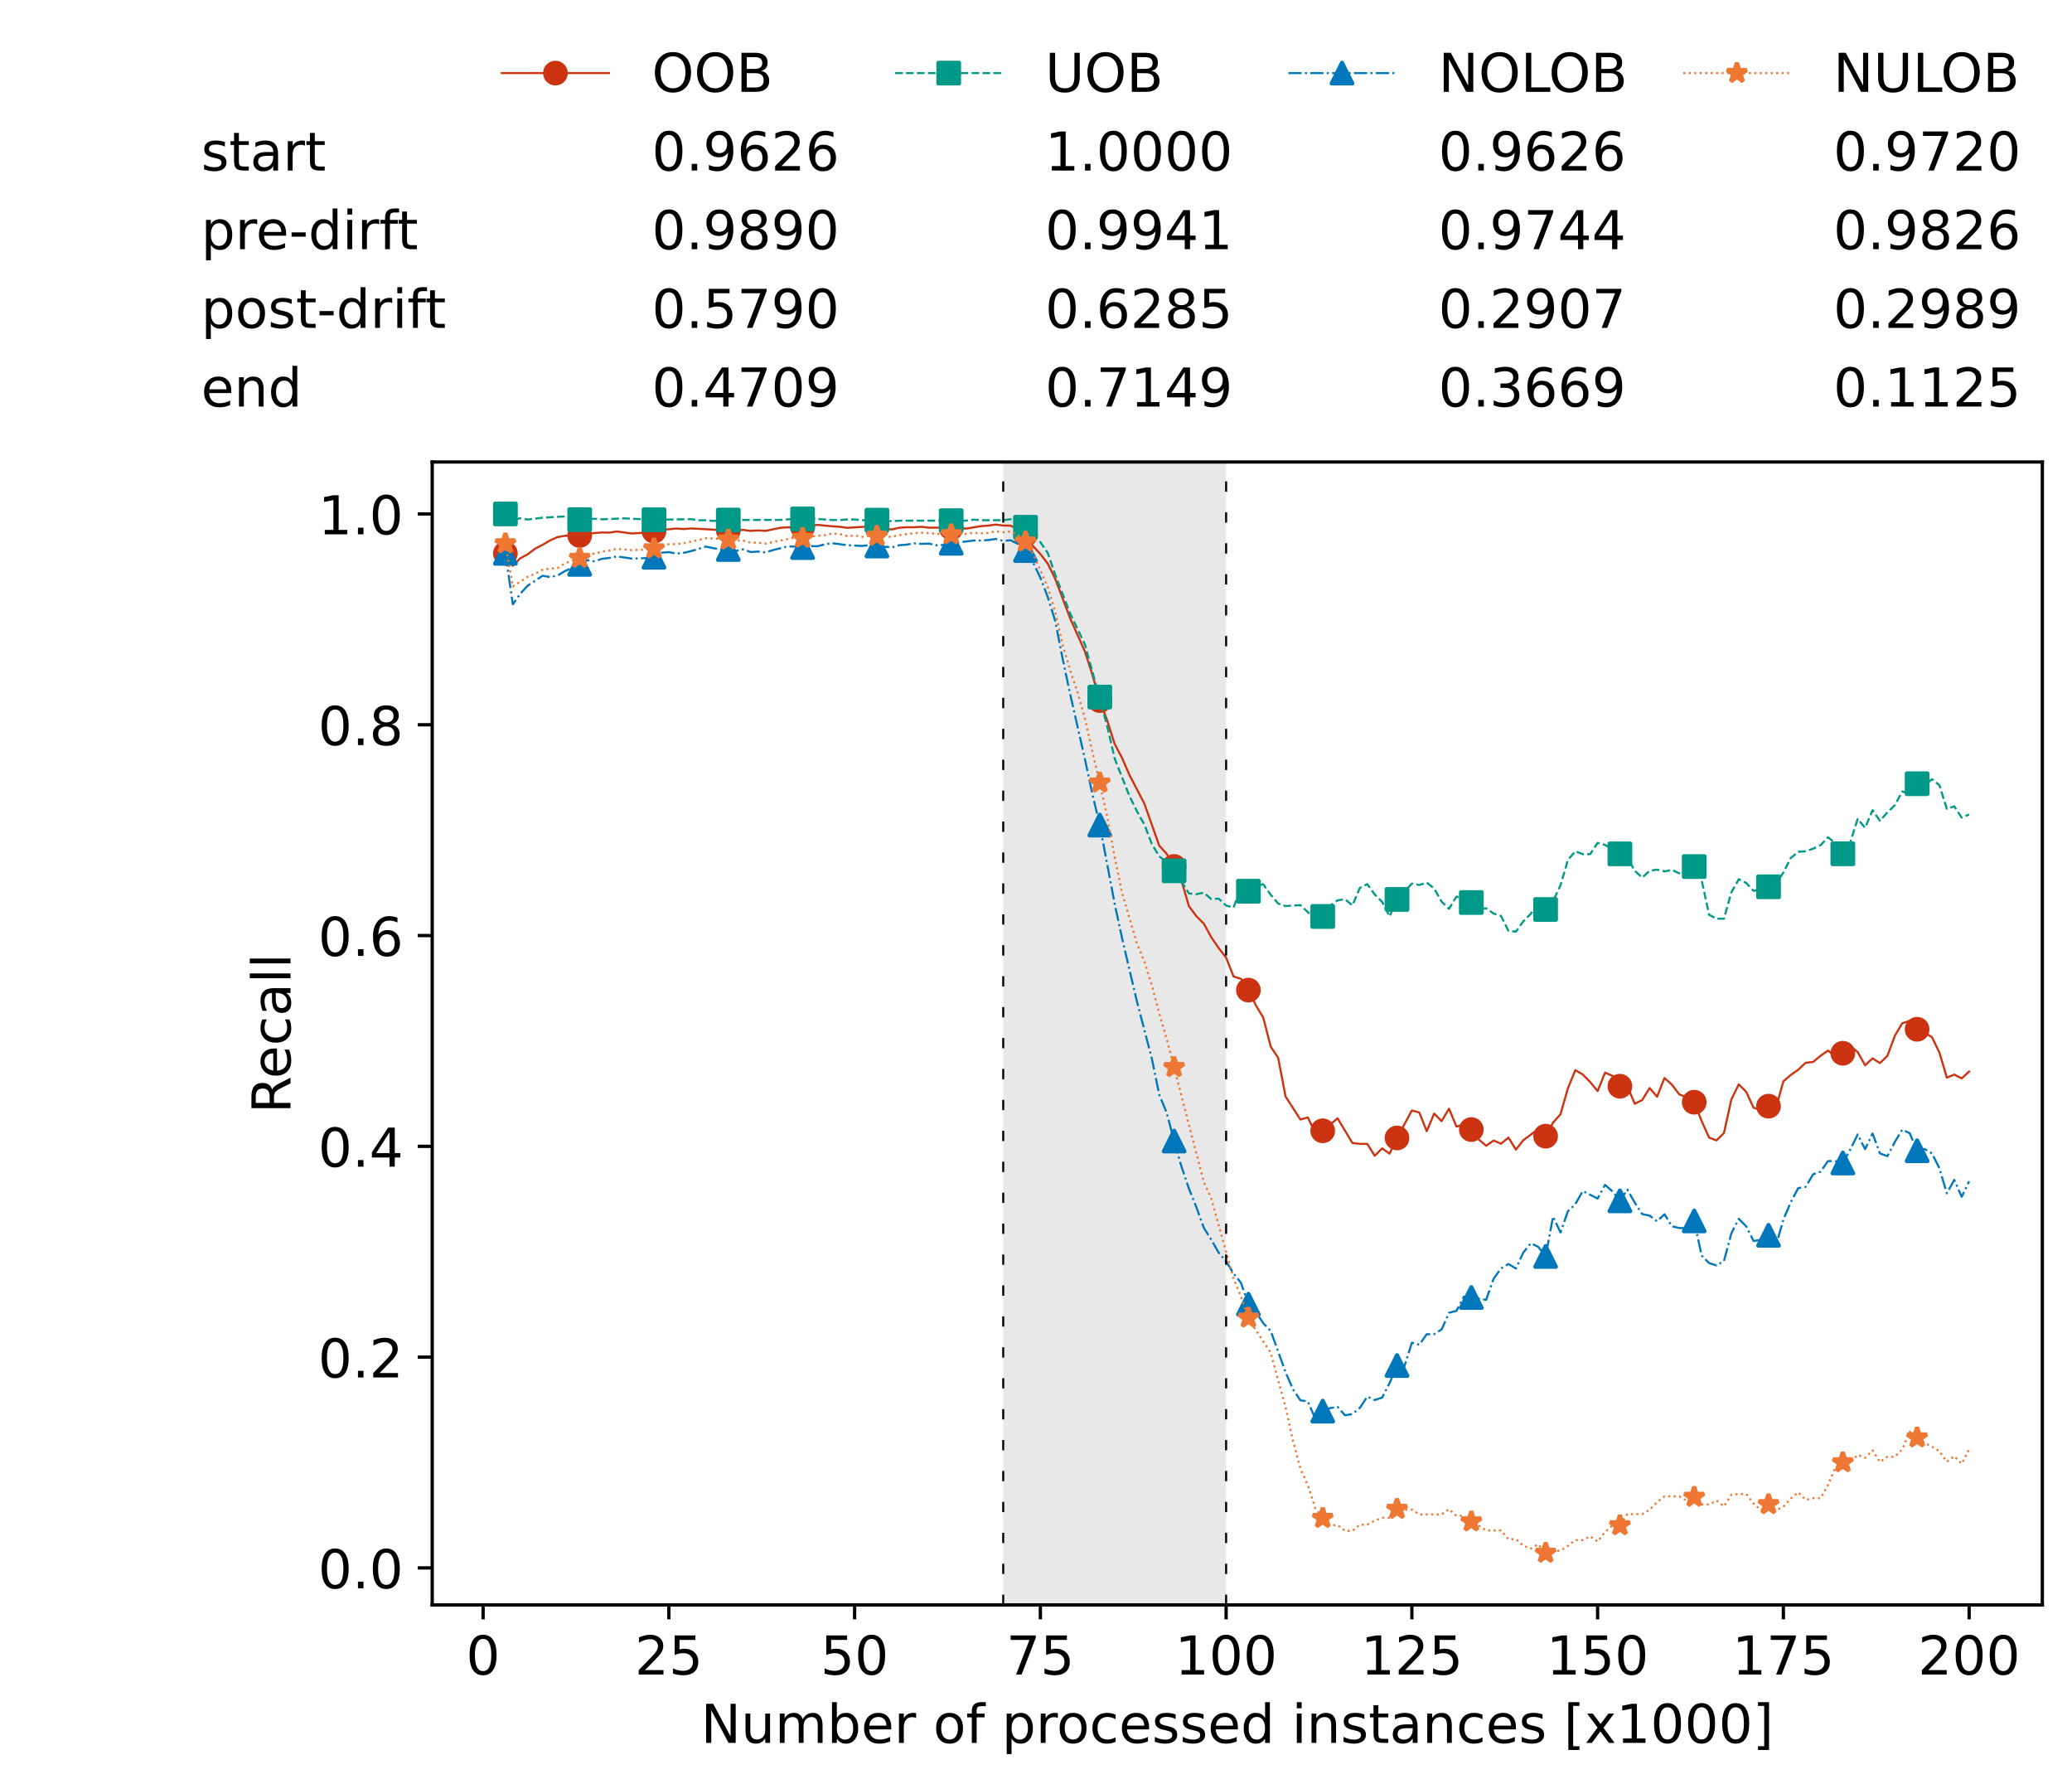 <?xml version="1.0" encoding="utf-8" standalone="no"?>
<!DOCTYPE svg PUBLIC "-//W3C//DTD SVG 1.1//EN"
  "http://www.w3.org/Graphics/SVG/1.1/DTD/svg11.dtd">
<!-- Created with matplotlib (https://matplotlib.org/) -->
<svg height="432.615pt" version="1.1" viewBox="0 0 502.65 432.615" width="502.65pt" xmlns="http://www.w3.org/2000/svg" xmlns:xlink="http://www.w3.org/1999/xlink">
 <defs>
  <style type="text/css">*{stroke-linecap:butt;stroke-linejoin:round;}</style>
 </defs>
 <g id="figure_1">
  <g id="patch_1">
   <path d="M 0 432.615 
L 502.65 432.615 
L 502.65 0 
L 0 0 
z
" style="fill:#ffffff;"/>
  </g>
  <g id="axes_1">
   <g id="patch_2">
    <path d="M 104.85 389.252 
L 495.45 389.252 
L 495.45 112.052 
L 104.85 112.052 
z
" style="fill:#ffffff;"/>
   </g>
   <g id="patch_3">
    <path clip-path="url(#pfcf81c30db)" d="M 297.446 389.252 
L 297.446 112.052 
L 243.372 112.052 
L 243.372 389.252 
z
" style="fill:#d3d3d3;opacity:0.5;"/>
   </g>
   <g id="matplotlib.axis_1">
    <g id="xtick_1">
     <g id="line2d_1">
      <defs>
       <path d="M 0 0 
L 0 3.5 
" id="m7c78e5e140" style="stroke:#000000;stroke-width:0.8;"/>
      </defs>
      <g>
       <use style="stroke:#000000;stroke-width:0.8;" x="117.197" xlink:href="#m7c78e5e140" y="389.252"/>
      </g>
     </g>
     <g id="text_1">
      <!-- 0 -->
      <g transform="translate(113.061 406.13)scale(0.13 -0.13)">
       <defs>
        <path d="M 31.781 66.406 
Q 24.172 66.406 20.328 58.906 
Q 16.5 51.422 16.5 36.375 
Q 16.5 21.391 20.328 13.891 
Q 24.172 6.391 31.781 6.391 
Q 39.453 6.391 43.281 13.891 
Q 47.125 21.391 47.125 36.375 
Q 47.125 51.422 43.281 58.906 
Q 39.453 66.406 31.781 66.406 
z
M 31.781 74.219 
Q 44.047 74.219 50.516 64.516 
Q 56.984 54.828 56.984 36.375 
Q 56.984 17.969 50.516 8.266 
Q 44.047 -1.422 31.781 -1.422 
Q 19.531 -1.422 13.062 8.266 
Q 6.594 17.969 6.594 36.375 
Q 6.594 54.828 13.062 64.516 
Q 19.531 74.219 31.781 74.219 
z
" id="DejaVuSans-48"/>
       </defs>
       <use xlink:href="#DejaVuSans-48"/>
      </g>
     </g>
    </g>
    <g id="xtick_2">
     <g id="line2d_2">
      <g>
       <use style="stroke:#000000;stroke-width:0.8;" x="162.259" xlink:href="#m7c78e5e140" y="389.252"/>
      </g>
     </g>
     <g id="text_2">
      <!-- 25 -->
      <g transform="translate(153.988 406.13)scale(0.13 -0.13)">
       <defs>
        <path d="M 19.188 8.297 
L 53.609 8.297 
L 53.609 0 
L 7.328 0 
L 7.328 8.297 
Q 12.938 14.109 22.625 23.891 
Q 32.328 33.688 34.812 36.531 
Q 39.547 41.844 41.422 45.531 
Q 43.312 49.219 43.312 52.781 
Q 43.312 58.594 39.234 62.25 
Q 35.156 65.922 28.609 65.922 
Q 23.969 65.922 18.812 64.312 
Q 13.672 62.703 7.812 59.422 
L 7.812 69.391 
Q 13.766 71.781 18.938 73 
Q 24.125 74.219 28.422 74.219 
Q 39.75 74.219 46.484 68.547 
Q 53.219 62.891 53.219 53.422 
Q 53.219 48.922 51.531 44.891 
Q 49.859 40.875 45.406 35.406 
Q 44.188 33.984 37.641 27.219 
Q 31.109 20.453 19.188 8.297 
z
" id="DejaVuSans-50"/>
        <path d="M 10.797 72.906 
L 49.516 72.906 
L 49.516 64.594 
L 19.828 64.594 
L 19.828 46.734 
Q 21.969 47.469 24.109 47.828 
Q 26.266 48.188 28.422 48.188 
Q 40.625 48.188 47.75 41.5 
Q 54.891 34.812 54.891 23.391 
Q 54.891 11.625 47.562 5.094 
Q 40.234 -1.422 26.906 -1.422 
Q 22.312 -1.422 17.547 -0.641 
Q 12.797 0.141 7.719 1.703 
L 7.719 11.625 
Q 12.109 9.234 16.797 8.062 
Q 21.484 6.891 26.703 6.891 
Q 35.156 6.891 40.078 11.328 
Q 45.016 15.766 45.016 23.391 
Q 45.016 31 40.078 35.438 
Q 35.156 39.891 26.703 39.891 
Q 22.75 39.891 18.812 39.016 
Q 14.891 38.141 10.797 36.281 
z
" id="DejaVuSans-53"/>
       </defs>
       <use xlink:href="#DejaVuSans-50"/>
       <use x="63.623" xlink:href="#DejaVuSans-53"/>
      </g>
     </g>
    </g>
    <g id="xtick_3">
     <g id="line2d_3">
      <g>
       <use style="stroke:#000000;stroke-width:0.8;" x="207.322" xlink:href="#m7c78e5e140" y="389.252"/>
      </g>
     </g>
     <g id="text_3">
      <!-- 50 -->
      <g transform="translate(199.05 406.13)scale(0.13 -0.13)">
       <use xlink:href="#DejaVuSans-53"/>
       <use x="63.623" xlink:href="#DejaVuSans-48"/>
      </g>
     </g>
    </g>
    <g id="xtick_4">
     <g id="line2d_4">
      <g>
       <use style="stroke:#000000;stroke-width:0.8;" x="252.384" xlink:href="#m7c78e5e140" y="389.252"/>
      </g>
     </g>
     <g id="text_4">
      <!-- 75 -->
      <g transform="translate(244.113 406.13)scale(0.13 -0.13)">
       <defs>
        <path d="M 8.203 72.906 
L 55.078 72.906 
L 55.078 68.703 
L 28.609 0 
L 18.312 0 
L 43.219 64.594 
L 8.203 64.594 
z
" id="DejaVuSans-55"/>
       </defs>
       <use xlink:href="#DejaVuSans-55"/>
       <use x="63.623" xlink:href="#DejaVuSans-53"/>
      </g>
     </g>
    </g>
    <g id="xtick_5">
     <g id="line2d_5">
      <g>
       <use style="stroke:#000000;stroke-width:0.8;" x="297.446" xlink:href="#m7c78e5e140" y="389.252"/>
      </g>
     </g>
     <g id="text_5">
      <!-- 100 -->
      <g transform="translate(285.039 406.13)scale(0.13 -0.13)">
       <defs>
        <path d="M 12.406 8.297 
L 28.516 8.297 
L 28.516 63.922 
L 10.984 60.406 
L 10.984 69.391 
L 28.422 72.906 
L 38.281 72.906 
L 38.281 8.297 
L 54.391 8.297 
L 54.391 0 
L 12.406 0 
z
" id="DejaVuSans-49"/>
       </defs>
       <use xlink:href="#DejaVuSans-49"/>
       <use x="63.623" xlink:href="#DejaVuSans-48"/>
       <use x="127.246" xlink:href="#DejaVuSans-48"/>
      </g>
     </g>
    </g>
    <g id="xtick_6">
     <g id="line2d_6">
      <g>
       <use style="stroke:#000000;stroke-width:0.8;" x="342.509" xlink:href="#m7c78e5e140" y="389.252"/>
      </g>
     </g>
     <g id="text_6">
      <!-- 125 -->
      <g transform="translate(330.102 406.13)scale(0.13 -0.13)">
       <use xlink:href="#DejaVuSans-49"/>
       <use x="63.623" xlink:href="#DejaVuSans-50"/>
       <use x="127.246" xlink:href="#DejaVuSans-53"/>
      </g>
     </g>
    </g>
    <g id="xtick_7">
     <g id="line2d_7">
      <g>
       <use style="stroke:#000000;stroke-width:0.8;" x="387.571" xlink:href="#m7c78e5e140" y="389.252"/>
      </g>
     </g>
     <g id="text_7">
      <!-- 150 -->
      <g transform="translate(375.164 406.13)scale(0.13 -0.13)">
       <use xlink:href="#DejaVuSans-49"/>
       <use x="63.623" xlink:href="#DejaVuSans-53"/>
       <use x="127.246" xlink:href="#DejaVuSans-48"/>
      </g>
     </g>
    </g>
    <g id="xtick_8">
     <g id="line2d_8">
      <g>
       <use style="stroke:#000000;stroke-width:0.8;" x="432.633" xlink:href="#m7c78e5e140" y="389.252"/>
      </g>
     </g>
     <g id="text_8">
      <!-- 175 -->
      <g transform="translate(420.226 406.13)scale(0.13 -0.13)">
       <use xlink:href="#DejaVuSans-49"/>
       <use x="63.623" xlink:href="#DejaVuSans-55"/>
       <use x="127.246" xlink:href="#DejaVuSans-53"/>
      </g>
     </g>
    </g>
    <g id="xtick_9">
     <g id="line2d_9">
      <g>
       <use style="stroke:#000000;stroke-width:0.8;" x="477.695" xlink:href="#m7c78e5e140" y="389.252"/>
      </g>
     </g>
     <g id="text_9">
      <!-- 200 -->
      <g transform="translate(465.289 406.13)scale(0.13 -0.13)">
       <use xlink:href="#DejaVuSans-50"/>
       <use x="63.623" xlink:href="#DejaVuSans-48"/>
       <use x="127.246" xlink:href="#DejaVuSans-48"/>
      </g>
     </g>
    </g>
    <g id="text_10">
     <!-- Number of processed instances [x1000] -->
     <g transform="translate(170.025 422.711)scale(0.13 -0.13)">
      <defs>
       <path d="M 9.812 72.906 
L 23.094 72.906 
L 55.422 11.922 
L 55.422 72.906 
L 64.984 72.906 
L 64.984 0 
L 51.703 0 
L 19.391 60.984 
L 19.391 0 
L 9.812 0 
z
" id="DejaVuSans-78"/>
       <path d="M 8.5 21.578 
L 8.5 54.688 
L 17.484 54.688 
L 17.484 21.922 
Q 17.484 14.156 20.5 10.266 
Q 23.531 6.391 29.594 6.391 
Q 36.859 6.391 41.078 11.031 
Q 45.312 15.672 45.312 23.688 
L 45.312 54.688 
L 54.297 54.688 
L 54.297 0 
L 45.312 0 
L 45.312 8.406 
Q 42.047 3.422 37.719 1 
Q 33.406 -1.422 27.688 -1.422 
Q 18.266 -1.422 13.375 4.438 
Q 8.5 10.297 8.5 21.578 
z
M 31.109 56 
z
" id="DejaVuSans-117"/>
       <path d="M 52 44.188 
Q 55.375 50.25 60.062 53.125 
Q 64.75 56 71.094 56 
Q 79.641 56 84.281 50.016 
Q 88.922 44.047 88.922 33.016 
L 88.922 0 
L 79.891 0 
L 79.891 32.719 
Q 79.891 40.578 77.094 44.375 
Q 74.312 48.188 68.609 48.188 
Q 61.625 48.188 57.562 43.547 
Q 53.516 38.922 53.516 30.906 
L 53.516 0 
L 44.484 0 
L 44.484 32.719 
Q 44.484 40.625 41.703 44.406 
Q 38.922 48.188 33.109 48.188 
Q 26.219 48.188 22.156 43.531 
Q 18.109 38.875 18.109 30.906 
L 18.109 0 
L 9.078 0 
L 9.078 54.688 
L 18.109 54.688 
L 18.109 46.188 
Q 21.188 51.219 25.484 53.609 
Q 29.781 56 35.688 56 
Q 41.656 56 45.828 52.969 
Q 50 49.953 52 44.188 
z
" id="DejaVuSans-109"/>
       <path d="M 48.688 27.297 
Q 48.688 37.203 44.609 42.844 
Q 40.531 48.484 33.406 48.484 
Q 26.266 48.484 22.188 42.844 
Q 18.109 37.203 18.109 27.297 
Q 18.109 17.391 22.188 11.75 
Q 26.266 6.109 33.406 6.109 
Q 40.531 6.109 44.609 11.75 
Q 48.688 17.391 48.688 27.297 
z
M 18.109 46.391 
Q 20.953 51.266 25.266 53.625 
Q 29.594 56 35.594 56 
Q 45.562 56 51.781 48.094 
Q 58.016 40.188 58.016 27.297 
Q 58.016 14.406 51.781 6.484 
Q 45.562 -1.422 35.594 -1.422 
Q 29.594 -1.422 25.266 0.953 
Q 20.953 3.328 18.109 8.203 
L 18.109 0 
L 9.078 0 
L 9.078 75.984 
L 18.109 75.984 
z
" id="DejaVuSans-98"/>
       <path d="M 56.203 29.594 
L 56.203 25.203 
L 14.891 25.203 
Q 15.484 15.922 20.484 11.062 
Q 25.484 6.203 34.422 6.203 
Q 39.594 6.203 44.453 7.469 
Q 49.312 8.734 54.109 11.281 
L 54.109 2.781 
Q 49.266 0.734 44.188 -0.344 
Q 39.109 -1.422 33.891 -1.422 
Q 20.797 -1.422 13.156 6.188 
Q 5.516 13.812 5.516 26.812 
Q 5.516 40.234 12.766 48.109 
Q 20.016 56 32.328 56 
Q 43.359 56 49.781 48.891 
Q 56.203 41.797 56.203 29.594 
z
M 47.219 32.234 
Q 47.125 39.594 43.094 43.984 
Q 39.062 48.391 32.422 48.391 
Q 24.906 48.391 20.391 44.141 
Q 15.875 39.891 15.188 32.172 
z
" id="DejaVuSans-101"/>
       <path d="M 41.109 46.297 
Q 39.594 47.172 37.812 47.578 
Q 36.031 48 33.891 48 
Q 26.266 48 22.188 43.047 
Q 18.109 38.094 18.109 28.812 
L 18.109 0 
L 9.078 0 
L 9.078 54.688 
L 18.109 54.688 
L 18.109 46.188 
Q 20.953 51.172 25.484 53.578 
Q 30.031 56 36.531 56 
Q 37.453 56 38.578 55.875 
Q 39.703 55.766 41.062 55.516 
z
" id="DejaVuSans-114"/>
       <path id="DejaVuSans-32"/>
       <path d="M 30.609 48.391 
Q 23.391 48.391 19.188 42.75 
Q 14.984 37.109 14.984 27.297 
Q 14.984 17.484 19.156 11.844 
Q 23.344 6.203 30.609 6.203 
Q 37.797 6.203 41.984 11.859 
Q 46.188 17.531 46.188 27.297 
Q 46.188 37.016 41.984 42.703 
Q 37.797 48.391 30.609 48.391 
z
M 30.609 56 
Q 42.328 56 49.016 48.375 
Q 55.719 40.766 55.719 27.297 
Q 55.719 13.875 49.016 6.219 
Q 42.328 -1.422 30.609 -1.422 
Q 18.844 -1.422 12.172 6.219 
Q 5.516 13.875 5.516 27.297 
Q 5.516 40.766 12.172 48.375 
Q 18.844 56 30.609 56 
z
" id="DejaVuSans-111"/>
       <path d="M 37.109 75.984 
L 37.109 68.5 
L 28.516 68.5 
Q 23.688 68.5 21.797 66.547 
Q 19.922 64.594 19.922 59.516 
L 19.922 54.688 
L 34.719 54.688 
L 34.719 47.703 
L 19.922 47.703 
L 19.922 0 
L 10.891 0 
L 10.891 47.703 
L 2.297 47.703 
L 2.297 54.688 
L 10.891 54.688 
L 10.891 58.5 
Q 10.891 67.625 15.141 71.797 
Q 19.391 75.984 28.609 75.984 
z
" id="DejaVuSans-102"/>
       <path d="M 18.109 8.203 
L 18.109 -20.797 
L 9.078 -20.797 
L 9.078 54.688 
L 18.109 54.688 
L 18.109 46.391 
Q 20.953 51.266 25.266 53.625 
Q 29.594 56 35.594 56 
Q 45.562 56 51.781 48.094 
Q 58.016 40.188 58.016 27.297 
Q 58.016 14.406 51.781 6.484 
Q 45.562 -1.422 35.594 -1.422 
Q 29.594 -1.422 25.266 0.953 
Q 20.953 3.328 18.109 8.203 
z
M 48.688 27.297 
Q 48.688 37.203 44.609 42.844 
Q 40.531 48.484 33.406 48.484 
Q 26.266 48.484 22.188 42.844 
Q 18.109 37.203 18.109 27.297 
Q 18.109 17.391 22.188 11.75 
Q 26.266 6.109 33.406 6.109 
Q 40.531 6.109 44.609 11.75 
Q 48.688 17.391 48.688 27.297 
z
" id="DejaVuSans-112"/>
       <path d="M 48.781 52.594 
L 48.781 44.188 
Q 44.969 46.297 41.141 47.344 
Q 37.312 48.391 33.406 48.391 
Q 24.656 48.391 19.812 42.844 
Q 14.984 37.312 14.984 27.297 
Q 14.984 17.281 19.812 11.734 
Q 24.656 6.203 33.406 6.203 
Q 37.312 6.203 41.141 7.25 
Q 44.969 8.297 48.781 10.406 
L 48.781 2.094 
Q 45.016 0.344 40.984 -0.531 
Q 36.969 -1.422 32.422 -1.422 
Q 20.062 -1.422 12.781 6.344 
Q 5.516 14.109 5.516 27.297 
Q 5.516 40.672 12.859 48.328 
Q 20.219 56 33.016 56 
Q 37.156 56 41.109 55.141 
Q 45.062 54.297 48.781 52.594 
z
" id="DejaVuSans-99"/>
       <path d="M 44.281 53.078 
L 44.281 44.578 
Q 40.484 46.531 36.375 47.5 
Q 32.281 48.484 27.875 48.484 
Q 21.188 48.484 17.844 46.438 
Q 14.5 44.391 14.5 40.281 
Q 14.5 37.156 16.891 35.375 
Q 19.281 33.594 26.516 31.984 
L 29.594 31.297 
Q 39.156 29.25 43.188 25.516 
Q 47.219 21.781 47.219 15.094 
Q 47.219 7.469 41.188 3.016 
Q 35.156 -1.422 24.609 -1.422 
Q 20.219 -1.422 15.453 -0.562 
Q 10.688 0.297 5.422 2 
L 5.422 11.281 
Q 10.406 8.688 15.234 7.391 
Q 20.062 6.109 24.812 6.109 
Q 31.156 6.109 34.562 8.281 
Q 37.984 10.453 37.984 14.406 
Q 37.984 18.062 35.516 20.016 
Q 33.062 21.969 24.703 23.781 
L 21.578 24.516 
Q 13.234 26.266 9.516 29.906 
Q 5.812 33.547 5.812 39.891 
Q 5.812 47.609 11.281 51.797 
Q 16.75 56 26.812 56 
Q 31.781 56 36.172 55.266 
Q 40.578 54.547 44.281 53.078 
z
" id="DejaVuSans-115"/>
       <path d="M 45.406 46.391 
L 45.406 75.984 
L 54.391 75.984 
L 54.391 0 
L 45.406 0 
L 45.406 8.203 
Q 42.578 3.328 38.25 0.953 
Q 33.938 -1.422 27.875 -1.422 
Q 17.969 -1.422 11.734 6.484 
Q 5.516 14.406 5.516 27.297 
Q 5.516 40.188 11.734 48.094 
Q 17.969 56 27.875 56 
Q 33.938 56 38.25 53.625 
Q 42.578 51.266 45.406 46.391 
z
M 14.797 27.297 
Q 14.797 17.391 18.875 11.75 
Q 22.953 6.109 30.078 6.109 
Q 37.203 6.109 41.297 11.75 
Q 45.406 17.391 45.406 27.297 
Q 45.406 37.203 41.297 42.844 
Q 37.203 48.484 30.078 48.484 
Q 22.953 48.484 18.875 42.844 
Q 14.797 37.203 14.797 27.297 
z
" id="DejaVuSans-100"/>
       <path d="M 9.422 54.688 
L 18.406 54.688 
L 18.406 0 
L 9.422 0 
z
M 9.422 75.984 
L 18.406 75.984 
L 18.406 64.594 
L 9.422 64.594 
z
" id="DejaVuSans-105"/>
       <path d="M 54.891 33.016 
L 54.891 0 
L 45.906 0 
L 45.906 32.719 
Q 45.906 40.484 42.875 44.328 
Q 39.844 48.188 33.797 48.188 
Q 26.516 48.188 22.312 43.547 
Q 18.109 38.922 18.109 30.906 
L 18.109 0 
L 9.078 0 
L 9.078 54.688 
L 18.109 54.688 
L 18.109 46.188 
Q 21.344 51.125 25.703 53.562 
Q 30.078 56 35.797 56 
Q 45.219 56 50.047 50.172 
Q 54.891 44.344 54.891 33.016 
z
" id="DejaVuSans-110"/>
       <path d="M 18.312 70.219 
L 18.312 54.688 
L 36.812 54.688 
L 36.812 47.703 
L 18.312 47.703 
L 18.312 18.016 
Q 18.312 11.328 20.141 9.422 
Q 21.969 7.516 27.594 7.516 
L 36.812 7.516 
L 36.812 0 
L 27.594 0 
Q 17.188 0 13.234 3.875 
Q 9.281 7.766 9.281 18.016 
L 9.281 47.703 
L 2.688 47.703 
L 2.688 54.688 
L 9.281 54.688 
L 9.281 70.219 
z
" id="DejaVuSans-116"/>
       <path d="M 34.281 27.484 
Q 23.391 27.484 19.188 25 
Q 14.984 22.516 14.984 16.5 
Q 14.984 11.719 18.141 8.906 
Q 21.297 6.109 26.703 6.109 
Q 34.188 6.109 38.703 11.406 
Q 43.219 16.703 43.219 25.484 
L 43.219 27.484 
z
M 52.203 31.203 
L 52.203 0 
L 43.219 0 
L 43.219 8.297 
Q 40.141 3.328 35.547 0.953 
Q 30.953 -1.422 24.312 -1.422 
Q 15.922 -1.422 10.953 3.297 
Q 6 8.016 6 15.922 
Q 6 25.141 12.172 29.828 
Q 18.359 34.516 30.609 34.516 
L 43.219 34.516 
L 43.219 35.406 
Q 43.219 41.609 39.141 45 
Q 35.062 48.391 27.688 48.391 
Q 23 48.391 18.547 47.266 
Q 14.109 46.141 10.016 43.891 
L 10.016 52.203 
Q 14.938 54.109 19.578 55.047 
Q 24.219 56 28.609 56 
Q 40.484 56 46.344 49.844 
Q 52.203 43.703 52.203 31.203 
z
" id="DejaVuSans-97"/>
       <path d="M 8.594 75.984 
L 29.297 75.984 
L 29.297 69 
L 17.578 69 
L 17.578 -6.203 
L 29.297 -6.203 
L 29.297 -13.188 
L 8.594 -13.188 
z
" id="DejaVuSans-91"/>
       <path d="M 54.891 54.688 
L 35.109 28.078 
L 55.906 0 
L 45.312 0 
L 29.391 21.484 
L 13.484 0 
L 2.875 0 
L 24.125 28.609 
L 4.688 54.688 
L 15.281 54.688 
L 29.781 35.203 
L 44.281 54.688 
z
" id="DejaVuSans-120"/>
       <path d="M 30.422 75.984 
L 30.422 -13.188 
L 9.719 -13.188 
L 9.719 -6.203 
L 21.391 -6.203 
L 21.391 69 
L 9.719 69 
L 9.719 75.984 
z
" id="DejaVuSans-93"/>
      </defs>
      <use xlink:href="#DejaVuSans-78"/>
      <use x="74.805" xlink:href="#DejaVuSans-117"/>
      <use x="138.184" xlink:href="#DejaVuSans-109"/>
      <use x="235.596" xlink:href="#DejaVuSans-98"/>
      <use x="299.072" xlink:href="#DejaVuSans-101"/>
      <use x="360.596" xlink:href="#DejaVuSans-114"/>
      <use x="401.709" xlink:href="#DejaVuSans-32"/>
      <use x="433.496" xlink:href="#DejaVuSans-111"/>
      <use x="494.678" xlink:href="#DejaVuSans-102"/>
      <use x="529.883" xlink:href="#DejaVuSans-32"/>
      <use x="561.67" xlink:href="#DejaVuSans-112"/>
      <use x="625.146" xlink:href="#DejaVuSans-114"/>
      <use x="664.01" xlink:href="#DejaVuSans-111"/>
      <use x="725.191" xlink:href="#DejaVuSans-99"/>
      <use x="780.172" xlink:href="#DejaVuSans-101"/>
      <use x="841.695" xlink:href="#DejaVuSans-115"/>
      <use x="893.795" xlink:href="#DejaVuSans-115"/>
      <use x="945.895" xlink:href="#DejaVuSans-101"/>
      <use x="1007.418" xlink:href="#DejaVuSans-100"/>
      <use x="1070.895" xlink:href="#DejaVuSans-32"/>
      <use x="1102.682" xlink:href="#DejaVuSans-105"/>
      <use x="1130.465" xlink:href="#DejaVuSans-110"/>
      <use x="1193.844" xlink:href="#DejaVuSans-115"/>
      <use x="1245.943" xlink:href="#DejaVuSans-116"/>
      <use x="1285.152" xlink:href="#DejaVuSans-97"/>
      <use x="1346.432" xlink:href="#DejaVuSans-110"/>
      <use x="1409.811" xlink:href="#DejaVuSans-99"/>
      <use x="1464.791" xlink:href="#DejaVuSans-101"/>
      <use x="1526.314" xlink:href="#DejaVuSans-115"/>
      <use x="1578.414" xlink:href="#DejaVuSans-32"/>
      <use x="1610.201" xlink:href="#DejaVuSans-91"/>
      <use x="1649.215" xlink:href="#DejaVuSans-120"/>
      <use x="1708.395" xlink:href="#DejaVuSans-49"/>
      <use x="1772.018" xlink:href="#DejaVuSans-48"/>
      <use x="1835.641" xlink:href="#DejaVuSans-48"/>
      <use x="1899.264" xlink:href="#DejaVuSans-48"/>
      <use x="1962.887" xlink:href="#DejaVuSans-93"/>
     </g>
    </g>
   </g>
   <g id="matplotlib.axis_2">
    <g id="ytick_1">
     <g id="line2d_10">
      <defs>
       <path d="M 0 0 
L -3.5 0 
" id="m302076e2e6" style="stroke:#000000;stroke-width:0.8;"/>
      </defs>
      <g>
       <use style="stroke:#000000;stroke-width:0.8;" x="104.85" xlink:href="#m302076e2e6" y="380.273"/>
      </g>
     </g>
     <g id="text_11">
      <!-- 0.0 -->
      <g transform="translate(77.176 385.212)scale(0.13 -0.13)">
       <defs>
        <path d="M 10.688 12.406 
L 21 12.406 
L 21 0 
L 10.688 0 
z
" id="DejaVuSans-46"/>
       </defs>
       <use xlink:href="#DejaVuSans-48"/>
       <use x="63.623" xlink:href="#DejaVuSans-46"/>
       <use x="95.41" xlink:href="#DejaVuSans-48"/>
      </g>
     </g>
    </g>
    <g id="ytick_2">
     <g id="line2d_11">
      <g>
       <use style="stroke:#000000;stroke-width:0.8;" x="104.85" xlink:href="#m302076e2e6" y="329.149"/>
      </g>
     </g>
     <g id="text_12">
      <!-- 0.2 -->
      <g transform="translate(77.176 334.088)scale(0.13 -0.13)">
       <use xlink:href="#DejaVuSans-48"/>
       <use x="63.623" xlink:href="#DejaVuSans-46"/>
       <use x="95.41" xlink:href="#DejaVuSans-50"/>
      </g>
     </g>
    </g>
    <g id="ytick_3">
     <g id="line2d_12">
      <g>
       <use style="stroke:#000000;stroke-width:0.8;" x="104.85" xlink:href="#m302076e2e6" y="278.025"/>
      </g>
     </g>
     <g id="text_13">
      <!-- 0.4 -->
      <g transform="translate(77.176 282.964)scale(0.13 -0.13)">
       <defs>
        <path d="M 37.797 64.312 
L 12.891 25.391 
L 37.797 25.391 
z
M 35.203 72.906 
L 47.609 72.906 
L 47.609 25.391 
L 58.016 25.391 
L 58.016 17.188 
L 47.609 17.188 
L 47.609 0 
L 37.797 0 
L 37.797 17.188 
L 4.891 17.188 
L 4.891 26.703 
z
" id="DejaVuSans-52"/>
       </defs>
       <use xlink:href="#DejaVuSans-48"/>
       <use x="63.623" xlink:href="#DejaVuSans-46"/>
       <use x="95.41" xlink:href="#DejaVuSans-52"/>
      </g>
     </g>
    </g>
    <g id="ytick_4">
     <g id="line2d_13">
      <g>
       <use style="stroke:#000000;stroke-width:0.8;" x="104.85" xlink:href="#m302076e2e6" y="226.9"/>
      </g>
     </g>
     <g id="text_14">
      <!-- 0.6 -->
      <g transform="translate(77.176 231.839)scale(0.13 -0.13)">
       <defs>
        <path d="M 33.016 40.375 
Q 26.375 40.375 22.484 35.828 
Q 18.609 31.297 18.609 23.391 
Q 18.609 15.531 22.484 10.953 
Q 26.375 6.391 33.016 6.391 
Q 39.656 6.391 43.531 10.953 
Q 47.406 15.531 47.406 23.391 
Q 47.406 31.297 43.531 35.828 
Q 39.656 40.375 33.016 40.375 
z
M 52.594 71.297 
L 52.594 62.312 
Q 48.875 64.062 45.094 64.984 
Q 41.312 65.922 37.594 65.922 
Q 27.828 65.922 22.672 59.328 
Q 17.531 52.734 16.797 39.406 
Q 19.672 43.656 24.016 45.922 
Q 28.375 48.188 33.594 48.188 
Q 44.578 48.188 50.953 41.516 
Q 57.328 34.859 57.328 23.391 
Q 57.328 12.156 50.688 5.359 
Q 44.047 -1.422 33.016 -1.422 
Q 20.359 -1.422 13.672 8.266 
Q 6.984 17.969 6.984 36.375 
Q 6.984 53.656 15.188 63.938 
Q 23.391 74.219 37.203 74.219 
Q 40.922 74.219 44.703 73.484 
Q 48.484 72.75 52.594 71.297 
z
" id="DejaVuSans-54"/>
       </defs>
       <use xlink:href="#DejaVuSans-48"/>
       <use x="63.623" xlink:href="#DejaVuSans-46"/>
       <use x="95.41" xlink:href="#DejaVuSans-54"/>
      </g>
     </g>
    </g>
    <g id="ytick_5">
     <g id="line2d_14">
      <g>
       <use style="stroke:#000000;stroke-width:0.8;" x="104.85" xlink:href="#m302076e2e6" y="175.776"/>
      </g>
     </g>
     <g id="text_15">
      <!-- 0.8 -->
      <g transform="translate(77.176 180.715)scale(0.13 -0.13)">
       <defs>
        <path d="M 31.781 34.625 
Q 24.75 34.625 20.719 30.859 
Q 16.703 27.094 16.703 20.516 
Q 16.703 13.922 20.719 10.156 
Q 24.75 6.391 31.781 6.391 
Q 38.812 6.391 42.859 10.172 
Q 46.922 13.969 46.922 20.516 
Q 46.922 27.094 42.891 30.859 
Q 38.875 34.625 31.781 34.625 
z
M 21.922 38.812 
Q 15.578 40.375 12.031 44.719 
Q 8.5 49.078 8.5 55.328 
Q 8.5 64.062 14.719 69.141 
Q 20.953 74.219 31.781 74.219 
Q 42.672 74.219 48.875 69.141 
Q 55.078 64.062 55.078 55.328 
Q 55.078 49.078 51.531 44.719 
Q 48 40.375 41.703 38.812 
Q 48.828 37.156 52.797 32.312 
Q 56.781 27.484 56.781 20.516 
Q 56.781 9.906 50.312 4.234 
Q 43.844 -1.422 31.781 -1.422 
Q 19.734 -1.422 13.25 4.234 
Q 6.781 9.906 6.781 20.516 
Q 6.781 27.484 10.781 32.312 
Q 14.797 37.156 21.922 38.812 
z
M 18.312 54.391 
Q 18.312 48.734 21.844 45.562 
Q 25.391 42.391 31.781 42.391 
Q 38.141 42.391 41.719 45.562 
Q 45.312 48.734 45.312 54.391 
Q 45.312 60.062 41.719 63.234 
Q 38.141 66.406 31.781 66.406 
Q 25.391 66.406 21.844 63.234 
Q 18.312 60.062 18.312 54.391 
z
" id="DejaVuSans-56"/>
       </defs>
       <use xlink:href="#DejaVuSans-48"/>
       <use x="63.623" xlink:href="#DejaVuSans-46"/>
       <use x="95.41" xlink:href="#DejaVuSans-56"/>
      </g>
     </g>
    </g>
    <g id="ytick_6">
     <g id="line2d_15">
      <g>
       <use style="stroke:#000000;stroke-width:0.8;" x="104.85" xlink:href="#m302076e2e6" y="124.652"/>
      </g>
     </g>
     <g id="text_16">
      <!-- 1.0 -->
      <g transform="translate(77.176 129.591)scale(0.13 -0.13)">
       <use xlink:href="#DejaVuSans-49"/>
       <use x="63.623" xlink:href="#DejaVuSans-46"/>
       <use x="95.41" xlink:href="#DejaVuSans-48"/>
      </g>
     </g>
    </g>
    <g id="text_17">
     <!-- Recall -->
     <g transform="translate(70.472 270.044)rotate(-90)scale(0.13 -0.13)">
      <defs>
       <path d="M 44.391 34.188 
Q 47.562 33.109 50.562 29.594 
Q 53.562 26.078 56.594 19.922 
L 66.609 0 
L 56 0 
L 46.688 18.703 
Q 43.062 26.031 39.672 28.422 
Q 36.281 30.812 30.422 30.812 
L 19.672 30.812 
L 19.672 0 
L 9.812 0 
L 9.812 72.906 
L 32.078 72.906 
Q 44.578 72.906 50.734 67.672 
Q 56.891 62.453 56.891 51.906 
Q 56.891 45.016 53.688 40.469 
Q 50.484 35.938 44.391 34.188 
z
M 19.672 64.797 
L 19.672 38.922 
L 32.078 38.922 
Q 39.203 38.922 42.844 42.219 
Q 46.484 45.516 46.484 51.906 
Q 46.484 58.297 42.844 61.547 
Q 39.203 64.797 32.078 64.797 
z
" id="DejaVuSans-82"/>
       <path d="M 9.422 75.984 
L 18.406 75.984 
L 18.406 0 
L 9.422 0 
z
" id="DejaVuSans-108"/>
      </defs>
      <use xlink:href="#DejaVuSans-82"/>
      <use x="64.982" xlink:href="#DejaVuSans-101"/>
      <use x="126.506" xlink:href="#DejaVuSans-99"/>
      <use x="181.486" xlink:href="#DejaVuSans-97"/>
      <use x="242.766" xlink:href="#DejaVuSans-108"/>
      <use x="270.549" xlink:href="#DejaVuSans-108"/>
     </g>
    </g>
   </g>
   <g id="line2d_16"/>
   <g id="line2d_17"/>
   <g id="line2d_18"/>
   <g id="line2d_19"/>
   <g id="line2d_20"/>
   <g id="line2d_21">
    <path clip-path="url(#pfcf81c30db)" d="M 122.605 134.208 
L 124.407 137.223 
L 126.21 135.4 
L 128.012 134.44 
L 129.815 133.063 
L 131.617 132.145 
L 133.419 131.075 
L 135.222 130.272 
L 137.024 129.94 
L 140.629 129.867 
L 142.432 129.432 
L 146.037 129.14 
L 147.839 129.178 
L 149.642 128.895 
L 153.247 129.398 
L 156.852 129.166 
L 160.457 128.527 
L 164.062 128.187 
L 165.864 128.308 
L 167.667 128.163 
L 173.074 128.459 
L 176.679 128.637 
L 178.482 128.637 
L 180.284 128.515 
L 182.087 128.768 
L 183.889 128.646 
L 185.692 128.76 
L 189.297 128.007 
L 191.099 127.887 
L 194.704 127.892 
L 196.507 127.527 
L 198.309 127.301 
L 201.914 127.646 
L 203.717 127.767 
L 205.519 128.016 
L 210.927 127.672 
L 216.334 128.406 
L 218.137 128.002 
L 219.939 127.87 
L 221.742 127.885 
L 223.544 127.761 
L 225.347 127.985 
L 232.557 127.942 
L 234.359 128.216 
L 237.964 127.602 
L 239.767 127.481 
L 241.569 127.218 
L 243.372 127.462 
L 245.174 127.48 
L 246.976 128.397 
L 248.779 129.642 
L 250.581 132.405 
L 252.384 134.377 
L 254.186 136.701 
L 255.989 140.377 
L 259.594 149.927 
L 263.199 158.037 
L 265.001 163.645 
L 266.804 169.915 
L 268.606 174.763 
L 270.409 180.422 
L 272.211 183.863 
L 274.014 187.992 
L 277.619 194.914 
L 281.224 205.11 
L 283.026 207.086 
L 284.829 210.152 
L 286.631 213.651 
L 288.434 219.805 
L 290.236 222.215 
L 292.039 224.016 
L 293.841 227.322 
L 295.644 229.95 
L 297.446 232.257 
L 299.249 236.831 
L 301.051 237.397 
L 302.854 240.136 
L 304.656 243.809 
L 306.459 246.821 
L 308.261 253.837 
L 310.064 256.549 
L 311.866 265.939 
L 315.471 271.532 
L 317.274 271.025 
L 319.076 274.79 
L 320.879 274.258 
L 324.484 271.234 
L 328.089 277.212 
L 329.891 277.425 
L 331.694 277.425 
L 333.496 280.316 
L 335.299 278.522 
L 337.101 279.8 
L 338.904 275.996 
L 342.509 269.321 
L 344.311 269.819 
L 346.114 274.351 
L 347.916 270.09 
L 349.719 271.916 
L 351.521 268.895 
L 353.324 273.232 
L 355.126 272.74 
L 356.928 273.957 
L 358.731 276.345 
L 360.533 277.894 
L 362.336 276.616 
L 364.138 277.391 
L 365.941 275.9 
L 367.743 278.821 
L 369.546 276.539 
L 373.151 273.859 
L 374.953 275.563 
L 376.756 272.277 
L 378.558 270.248 
L 380.361 263.941 
L 382.163 259.538 
L 383.966 260.603 
L 385.768 262.429 
L 387.571 264.62 
L 389.373 260.138 
L 391.176 260.937 
L 392.978 263.448 
L 394.781 263.448 
L 396.583 267.708 
L 398.386 266.795 
L 400.188 263.89 
L 401.991 265.99 
L 403.793 261.446 
L 405.596 263.089 
L 407.398 265.432 
L 409.201 266.142 
L 411.003 267.329 
L 412.806 271.894 
L 414.608 275.911 
L 416.411 276.589 
L 418.213 274.813 
L 420.016 266.648 
L 421.818 262.996 
L 423.621 264.822 
L 425.423 268.695 
L 427.226 269.174 
L 429.028 268.287 
L 430.831 268.652 
L 432.633 262.261 
L 434.436 260.716 
L 436.238 259.438 
L 438.041 257.764 
L 439.843 257.562 
L 441.646 256.07 
L 443.448 254.792 
L 445.251 256.213 
L 447.053 255.452 
L 448.856 253.709 
L 450.658 255.17 
L 452.461 258.365 
L 454.263 256.691 
L 456.066 257.827 
L 457.868 256.084 
L 459.671 251.215 
L 461.473 248.172 
L 463.276 247.604 
L 465.078 249.633 
L 466.881 250.485 
L 468.683 251.55 
L 470.485 255.286 
L 472.288 261.357 
L 474.09 260.628 
L 475.893 261.541 
L 477.695 259.895 
L 477.695 259.895 
" style="fill:none;stroke:#cc3311;stroke-linecap:square;stroke-width:0.5;"/>
    <defs>
     <path d="M 0 2.5 
C 0.663 2.5 1.299 2.237 1.768 1.768 
C 2.237 1.299 2.5 0.663 2.5 0 
C 2.5 -0.663 2.237 -1.299 1.768 -1.768 
C 1.299 -2.237 0.663 -2.5 0 -2.5 
C -0.663 -2.5 -1.299 -2.237 -1.768 -1.768 
C -2.237 -1.299 -2.5 -0.663 -2.5 0 
C -2.5 0.663 -2.237 1.299 -1.768 1.768 
C -1.299 2.237 -0.663 2.5 0 2.5 
z
" id="m1d3c84921d" style="stroke:#cc3311;"/>
    </defs>
    <g clip-path="url(#pfcf81c30db)">
     <use style="fill:#cc3311;stroke:#cc3311;" x="122.605" xlink:href="#m1d3c84921d" y="134.208"/>
     <use style="fill:#cc3311;stroke:#cc3311;" x="140.629" xlink:href="#m1d3c84921d" y="129.867"/>
     <use style="fill:#cc3311;stroke:#cc3311;" x="158.654" xlink:href="#m1d3c84921d" y="128.824"/>
     <use style="fill:#cc3311;stroke:#cc3311;" x="176.679" xlink:href="#m1d3c84921d" y="128.637"/>
     <use style="fill:#cc3311;stroke:#cc3311;" x="194.704" xlink:href="#m1d3c84921d" y="127.892"/>
     <use style="fill:#cc3311;stroke:#cc3311;" x="212.729" xlink:href="#m1d3c84921d" y="127.883"/>
     <use style="fill:#cc3311;stroke:#cc3311;" x="230.754" xlink:href="#m1d3c84921d" y="128.059"/>
     <use style="fill:#cc3311;stroke:#cc3311;" x="248.779" xlink:href="#m1d3c84921d" y="129.642"/>
     <use style="fill:#cc3311;stroke:#cc3311;" x="266.804" xlink:href="#m1d3c84921d" y="169.915"/>
     <use style="fill:#cc3311;stroke:#cc3311;" x="284.829" xlink:href="#m1d3c84921d" y="210.152"/>
     <use style="fill:#cc3311;stroke:#cc3311;" x="302.854" xlink:href="#m1d3c84921d" y="240.136"/>
     <use style="fill:#cc3311;stroke:#cc3311;" x="320.879" xlink:href="#m1d3c84921d" y="274.258"/>
     <use style="fill:#cc3311;stroke:#cc3311;" x="338.904" xlink:href="#m1d3c84921d" y="275.996"/>
     <use style="fill:#cc3311;stroke:#cc3311;" x="356.928" xlink:href="#m1d3c84921d" y="273.957"/>
     <use style="fill:#cc3311;stroke:#cc3311;" x="374.953" xlink:href="#m1d3c84921d" y="275.563"/>
     <use style="fill:#cc3311;stroke:#cc3311;" x="392.978" xlink:href="#m1d3c84921d" y="263.448"/>
     <use style="fill:#cc3311;stroke:#cc3311;" x="411.003" xlink:href="#m1d3c84921d" y="267.329"/>
     <use style="fill:#cc3311;stroke:#cc3311;" x="429.028" xlink:href="#m1d3c84921d" y="268.287"/>
     <use style="fill:#cc3311;stroke:#cc3311;" x="447.053" xlink:href="#m1d3c84921d" y="255.452"/>
     <use style="fill:#cc3311;stroke:#cc3311;" x="465.078" xlink:href="#m1d3c84921d" y="249.633"/>
    </g>
   </g>
   <g id="line2d_22"/>
   <g id="line2d_23"/>
   <g id="line2d_24"/>
   <g id="line2d_25"/>
   <g id="line2d_26">
    <path clip-path="url(#pfcf81c30db)" d="M 122.605 124.652 
L 124.407 126.21 
L 126.21 125.691 
L 128.012 126.007 
L 131.617 125.555 
L 137.024 125.254 
L 138.827 125.738 
L 140.629 126.033 
L 144.234 125.82 
L 146.037 125.952 
L 151.444 125.722 
L 158.654 126.063 
L 167.667 125.913 
L 169.469 126.182 
L 171.272 126.182 
L 173.074 126.345 
L 176.679 126.125 
L 189.297 126.097 
L 191.099 125.977 
L 192.902 125.732 
L 194.704 125.861 
L 196.507 125.74 
L 201.914 126.127 
L 203.717 126.127 
L 205.519 125.986 
L 207.322 125.986 
L 209.124 126.184 
L 210.927 126.052 
L 216.334 126.421 
L 218.137 126.286 
L 234.359 126.27 
L 236.162 126.033 
L 237.964 126.165 
L 243.372 126.158 
L 245.174 125.935 
L 246.976 126.734 
L 248.779 127.874 
L 250.581 129.852 
L 252.384 131.482 
L 254.186 134.138 
L 255.989 139.391 
L 259.594 148.754 
L 263.199 156.328 
L 268.606 176.121 
L 270.409 183.972 
L 274.014 193.105 
L 275.816 196.757 
L 277.619 199.984 
L 279.421 204.707 
L 281.224 207.686 
L 283.026 209.069 
L 284.829 211.202 
L 286.631 213.789 
L 288.434 216.688 
L 290.236 216.873 
L 292.039 216.489 
L 293.841 218.064 
L 295.644 217.952 
L 297.446 219.615 
L 299.249 220.116 
L 301.051 215.242 
L 302.854 216.155 
L 304.656 214.784 
L 306.459 214.464 
L 308.261 217.012 
L 310.064 219.142 
L 311.866 219.75 
L 315.471 219.522 
L 319.076 222.949 
L 320.879 222.274 
L 322.681 219.676 
L 324.484 218.368 
L 326.286 218.084 
L 328.089 219.606 
L 329.891 215.346 
L 331.694 214.433 
L 333.496 216.943 
L 335.299 218.737 
L 337.101 222.252 
L 338.904 218.144 
L 342.509 214.309 
L 344.311 214.641 
L 346.114 214.06 
L 347.916 215.481 
L 349.719 218.676 
L 351.521 220.419 
L 353.324 217.452 
L 355.126 218.084 
L 356.928 218.895 
L 358.731 220.581 
L 360.533 220.29 
L 362.336 221.568 
L 364.138 222.149 
L 365.941 225.77 
L 367.743 225.953 
L 369.546 223.442 
L 371.348 221.649 
L 373.151 218.666 
L 374.953 220.584 
L 376.756 218.575 
L 378.558 214.721 
L 380.361 208.579 
L 382.163 206.449 
L 383.966 207.159 
L 385.768 207.159 
L 387.571 204.42 
L 389.373 204.918 
L 394.781 207.999 
L 396.583 211.194 
L 398.386 212.838 
L 400.188 211.192 
L 401.991 210.918 
L 403.793 211.344 
L 405.596 210.979 
L 407.398 211.831 
L 409.201 212.541 
L 411.003 210.167 
L 412.806 213.454 
L 414.608 221.853 
L 416.411 222.821 
L 418.213 222.821 
L 420.016 216.43 
L 421.818 213.235 
L 423.621 214.148 
L 425.423 216.085 
L 429.028 215.073 
L 430.831 214.342 
L 432.633 211.604 
L 434.436 208.092 
L 436.238 206.601 
L 438.041 206.449 
L 439.843 205.84 
L 441.646 204.988 
L 443.448 203.071 
L 445.251 204.491 
L 447.053 207.078 
L 448.856 204.289 
L 450.658 198.629 
L 452.461 200.759 
L 454.263 196.499 
L 456.066 199.055 
L 457.868 197.022 
L 459.671 195.297 
L 461.473 191.95 
L 463.276 192.518 
L 465.078 190.084 
L 466.881 190.51 
L 468.683 188.988 
L 470.485 190.43 
L 472.288 196.182 
L 474.09 195.565 
L 475.893 198.304 
L 477.695 197.529 
L 477.695 197.529 
" style="fill:none;stroke:#009988;stroke-dasharray:1.85,0.8;stroke-dashoffset:0;stroke-width:0.5;"/>
    <defs>
     <path d="M -2.5 2.5 
L 2.5 2.5 
L 2.5 -2.5 
L -2.5 -2.5 
z
" id="m387020c7cf" style="stroke:#009988;stroke-linejoin:miter;"/>
    </defs>
    <g clip-path="url(#pfcf81c30db)">
     <use style="fill:#009988;stroke:#009988;stroke-linejoin:miter;" x="122.605" xlink:href="#m387020c7cf" y="124.652"/>
     <use style="fill:#009988;stroke:#009988;stroke-linejoin:miter;" x="140.629" xlink:href="#m387020c7cf" y="126.033"/>
     <use style="fill:#009988;stroke:#009988;stroke-linejoin:miter;" x="158.654" xlink:href="#m387020c7cf" y="126.063"/>
     <use style="fill:#009988;stroke:#009988;stroke-linejoin:miter;" x="176.679" xlink:href="#m387020c7cf" y="126.125"/>
     <use style="fill:#009988;stroke:#009988;stroke-linejoin:miter;" x="194.704" xlink:href="#m387020c7cf" y="125.861"/>
     <use style="fill:#009988;stroke:#009988;stroke-linejoin:miter;" x="212.729" xlink:href="#m387020c7cf" y="126.157"/>
     <use style="fill:#009988;stroke:#009988;stroke-linejoin:miter;" x="230.754" xlink:href="#m387020c7cf" y="126.283"/>
     <use style="fill:#009988;stroke:#009988;stroke-linejoin:miter;" x="248.779" xlink:href="#m387020c7cf" y="127.874"/>
     <use style="fill:#009988;stroke:#009988;stroke-linejoin:miter;" x="266.804" xlink:href="#m387020c7cf" y="169.069"/>
     <use style="fill:#009988;stroke:#009988;stroke-linejoin:miter;" x="284.829" xlink:href="#m387020c7cf" y="211.202"/>
     <use style="fill:#009988;stroke:#009988;stroke-linejoin:miter;" x="302.854" xlink:href="#m387020c7cf" y="216.155"/>
     <use style="fill:#009988;stroke:#009988;stroke-linejoin:miter;" x="320.879" xlink:href="#m387020c7cf" y="222.274"/>
     <use style="fill:#009988;stroke:#009988;stroke-linejoin:miter;" x="338.904" xlink:href="#m387020c7cf" y="218.144"/>
     <use style="fill:#009988;stroke:#009988;stroke-linejoin:miter;" x="356.928" xlink:href="#m387020c7cf" y="218.895"/>
     <use style="fill:#009988;stroke:#009988;stroke-linejoin:miter;" x="374.953" xlink:href="#m387020c7cf" y="220.584"/>
     <use style="fill:#009988;stroke:#009988;stroke-linejoin:miter;" x="392.978" xlink:href="#m387020c7cf" y="207.086"/>
     <use style="fill:#009988;stroke:#009988;stroke-linejoin:miter;" x="411.003" xlink:href="#m387020c7cf" y="210.167"/>
     <use style="fill:#009988;stroke:#009988;stroke-linejoin:miter;" x="429.028" xlink:href="#m387020c7cf" y="215.073"/>
     <use style="fill:#009988;stroke:#009988;stroke-linejoin:miter;" x="447.053" xlink:href="#m387020c7cf" y="207.078"/>
     <use style="fill:#009988;stroke:#009988;stroke-linejoin:miter;" x="465.078" xlink:href="#m387020c7cf" y="190.084"/>
    </g>
   </g>
   <g id="line2d_27"/>
   <g id="line2d_28"/>
   <g id="line2d_29"/>
   <g id="line2d_30"/>
   <g id="line2d_31">
    <path clip-path="url(#pfcf81c30db)" d="M 122.605 134.208 
L 124.407 146.575 
L 126.21 144.001 
L 128.012 142.042 
L 131.617 139.634 
L 133.419 139.956 
L 135.222 139.594 
L 137.024 138.519 
L 140.629 136.886 
L 142.432 135.867 
L 144.234 136.138 
L 146.037 135.533 
L 147.839 135.314 
L 149.642 134.935 
L 153.247 135.481 
L 156.852 135.367 
L 158.654 135.161 
L 160.457 134.05 
L 162.259 133.905 
L 164.062 134.271 
L 165.864 134.09 
L 167.667 133.654 
L 171.272 132.57 
L 173.074 132.962 
L 174.877 133.217 
L 176.679 133.272 
L 178.482 133.634 
L 180.284 133.233 
L 182.087 133.89 
L 183.889 133.774 
L 185.692 133.996 
L 187.494 133.416 
L 191.099 132.522 
L 192.902 132.569 
L 194.704 132.813 
L 196.507 132.445 
L 198.309 132.481 
L 200.112 132.012 
L 201.914 131.743 
L 205.519 132.227 
L 209.124 132.412 
L 210.927 132.221 
L 216.334 132.771 
L 218.137 132.23 
L 219.939 132.096 
L 221.742 131.771 
L 223.544 131.906 
L 225.347 131.842 
L 227.149 132.268 
L 228.952 132.164 
L 230.754 131.768 
L 236.162 131.099 
L 237.964 131.1 
L 239.767 130.979 
L 241.569 130.708 
L 243.372 131.193 
L 245.174 131.025 
L 246.976 131.944 
L 248.779 133.535 
L 250.581 136.371 
L 252.384 140.104 
L 254.186 144.817 
L 255.989 150.641 
L 257.791 159.775 
L 259.594 168.245 
L 263.199 184.144 
L 265.001 192.609 
L 266.804 200.108 
L 270.409 219.213 
L 272.211 227.588 
L 275.816 242.908 
L 279.421 256.715 
L 281.224 265.511 
L 283.026 269.867 
L 284.829 276.741 
L 286.631 282.98 
L 288.434 288.305 
L 290.236 292.793 
L 292.039 297.795 
L 293.841 300.676 
L 295.644 303.815 
L 297.446 305.959 
L 299.249 308.862 
L 301.051 311.147 
L 302.854 316.309 
L 304.656 318.194 
L 306.459 320.933 
L 308.261 322.788 
L 311.866 332.778 
L 313.669 336.963 
L 315.471 339.64 
L 317.274 339.874 
L 319.076 344.094 
L 320.879 342.248 
L 322.681 341.511 
L 324.484 341.22 
L 326.286 343.256 
L 328.089 342.952 
L 329.891 341.46 
L 331.694 338.722 
L 333.496 339.559 
L 335.299 338.961 
L 337.101 335.446 
L 338.904 331.185 
L 340.706 331.327 
L 342.509 325.647 
L 344.311 326.145 
L 346.114 323.589 
L 347.916 323.589 
L 349.719 322.448 
L 351.521 318.381 
L 353.324 317.924 
L 355.126 314.483 
L 358.731 314.967 
L 360.533 315.258 
L 362.336 310.145 
L 364.138 307.628 
L 365.941 306.563 
L 367.743 307.658 
L 369.546 303.778 
L 371.348 301.536 
L 373.151 302.388 
L 374.953 304.731 
L 376.756 295.054 
L 378.558 298.909 
L 380.361 293.763 
L 382.163 292.059 
L 383.966 288.864 
L 387.571 290.689 
L 389.373 287.37 
L 391.176 288.967 
L 392.978 291.25 
L 394.781 288.511 
L 396.583 291.706 
L 398.386 294.445 
L 400.188 294.832 
L 401.991 296.202 
L 403.793 294.498 
L 405.596 297.419 
L 407.398 297.845 
L 409.201 297.845 
L 411.003 296.11 
L 412.806 304.509 
L 414.608 306.335 
L 416.411 306.916 
L 418.213 305.851 
L 420.016 299.106 
L 421.818 295.606 
L 423.621 297.432 
L 425.423 300.995 
L 427.226 300.675 
L 429.028 299.61 
L 430.831 302.167 
L 432.633 295.776 
L 434.436 291.563 
L 436.238 288.154 
L 438.041 287.85 
L 439.843 284.807 
L 441.646 284.168 
L 443.448 281.612 
L 445.251 281.612 
L 447.053 282.068 
L 448.856 278.815 
L 450.658 275.163 
L 452.461 278.713 
L 454.263 274.909 
L 456.066 279.738 
L 457.868 280.416 
L 459.671 276.967 
L 461.473 273.984 
L 463.276 274.836 
L 465.078 279.097 
L 466.881 278.671 
L 468.683 279.736 
L 470.485 283.341 
L 472.288 289.412 
L 474.09 286.16 
L 475.893 290.269 
L 477.695 286.492 
L 477.695 286.492 
" style="fill:none;stroke:#0077bb;stroke-dasharray:3.2,0.8,0.5,0.8;stroke-dashoffset:0;stroke-width:0.5;"/>
    <defs>
     <path d="M 0 -2.5 
L -2.5 2.5 
L 2.5 2.5 
z
" id="m8e4cbd0e12" style="stroke:#0077bb;stroke-linejoin:miter;"/>
    </defs>
    <g clip-path="url(#pfcf81c30db)">
     <use style="fill:#0077bb;stroke:#0077bb;stroke-linejoin:miter;" x="122.605" xlink:href="#m8e4cbd0e12" y="134.208"/>
     <use style="fill:#0077bb;stroke:#0077bb;stroke-linejoin:miter;" x="140.629" xlink:href="#m8e4cbd0e12" y="136.886"/>
     <use style="fill:#0077bb;stroke:#0077bb;stroke-linejoin:miter;" x="158.654" xlink:href="#m8e4cbd0e12" y="135.161"/>
     <use style="fill:#0077bb;stroke:#0077bb;stroke-linejoin:miter;" x="176.679" xlink:href="#m8e4cbd0e12" y="133.272"/>
     <use style="fill:#0077bb;stroke:#0077bb;stroke-linejoin:miter;" x="194.704" xlink:href="#m8e4cbd0e12" y="132.813"/>
     <use style="fill:#0077bb;stroke:#0077bb;stroke-linejoin:miter;" x="212.729" xlink:href="#m8e4cbd0e12" y="132.431"/>
     <use style="fill:#0077bb;stroke:#0077bb;stroke-linejoin:miter;" x="230.754" xlink:href="#m8e4cbd0e12" y="131.768"/>
     <use style="fill:#0077bb;stroke:#0077bb;stroke-linejoin:miter;" x="248.779" xlink:href="#m8e4cbd0e12" y="133.535"/>
     <use style="fill:#0077bb;stroke:#0077bb;stroke-linejoin:miter;" x="266.804" xlink:href="#m8e4cbd0e12" y="200.108"/>
     <use style="fill:#0077bb;stroke:#0077bb;stroke-linejoin:miter;" x="284.829" xlink:href="#m8e4cbd0e12" y="276.741"/>
     <use style="fill:#0077bb;stroke:#0077bb;stroke-linejoin:miter;" x="302.854" xlink:href="#m8e4cbd0e12" y="316.309"/>
     <use style="fill:#0077bb;stroke:#0077bb;stroke-linejoin:miter;" x="320.879" xlink:href="#m8e4cbd0e12" y="342.248"/>
     <use style="fill:#0077bb;stroke:#0077bb;stroke-linejoin:miter;" x="338.904" xlink:href="#m8e4cbd0e12" y="331.185"/>
     <use style="fill:#0077bb;stroke:#0077bb;stroke-linejoin:miter;" x="356.928" xlink:href="#m8e4cbd0e12" y="314.686"/>
     <use style="fill:#0077bb;stroke:#0077bb;stroke-linejoin:miter;" x="374.953" xlink:href="#m8e4cbd0e12" y="304.731"/>
     <use style="fill:#0077bb;stroke:#0077bb;stroke-linejoin:miter;" x="392.978" xlink:href="#m8e4cbd0e12" y="291.25"/>
     <use style="fill:#0077bb;stroke:#0077bb;stroke-linejoin:miter;" x="411.003" xlink:href="#m8e4cbd0e12" y="296.11"/>
     <use style="fill:#0077bb;stroke:#0077bb;stroke-linejoin:miter;" x="429.028" xlink:href="#m8e4cbd0e12" y="299.61"/>
     <use style="fill:#0077bb;stroke:#0077bb;stroke-linejoin:miter;" x="447.053" xlink:href="#m8e4cbd0e12" y="282.068"/>
     <use style="fill:#0077bb;stroke:#0077bb;stroke-linejoin:miter;" x="465.078" xlink:href="#m8e4cbd0e12" y="279.097"/>
    </g>
   </g>
   <g id="line2d_32"/>
   <g id="line2d_33"/>
   <g id="line2d_34"/>
   <g id="line2d_35"/>
   <g id="line2d_36">
    <path clip-path="url(#pfcf81c30db)" d="M 122.605 131.819 
L 124.407 142.263 
L 128.012 139.886 
L 129.815 139.163 
L 131.617 138.197 
L 133.419 137.903 
L 135.222 137.798 
L 137.024 136.63 
L 140.629 135.341 
L 142.432 134.45 
L 144.234 134.263 
L 146.037 133.792 
L 147.839 133.52 
L 149.642 133.109 
L 153.247 133.425 
L 156.852 133.275 
L 158.654 133.053 
L 160.457 132.253 
L 162.259 131.995 
L 164.062 131.958 
L 165.864 131.776 
L 171.272 130.538 
L 174.877 130.694 
L 178.482 131.126 
L 180.284 131.094 
L 182.087 131.616 
L 183.889 131.626 
L 185.692 131.851 
L 191.099 130.743 
L 192.902 130.375 
L 194.704 130.497 
L 196.507 130.129 
L 200.112 129.794 
L 201.914 129.394 
L 203.717 129.515 
L 205.519 130.02 
L 207.322 129.884 
L 209.124 130.203 
L 210.927 129.919 
L 216.334 130.195 
L 218.137 129.789 
L 221.742 129.314 
L 223.544 129.195 
L 227.149 129.428 
L 228.952 129.753 
L 232.557 129.501 
L 234.359 129.475 
L 236.162 129.234 
L 237.964 129.366 
L 239.767 129.245 
L 241.569 128.848 
L 243.372 129.09 
L 245.174 128.885 
L 246.976 129.8 
L 248.779 131.391 
L 250.581 134.202 
L 254.186 142.433 
L 255.989 148.385 
L 257.791 156.408 
L 259.594 162.513 
L 261.396 167.821 
L 263.199 174.258 
L 265.001 182.346 
L 266.804 189.845 
L 268.606 198.098 
L 270.409 207.865 
L 272.211 216.599 
L 275.816 228.857 
L 277.619 233.181 
L 279.421 238.929 
L 281.224 245.821 
L 283.026 251.963 
L 292.039 286.698 
L 293.841 290.69 
L 299.249 310.079 
L 301.051 314.447 
L 302.854 319.609 
L 304.656 322.596 
L 308.261 328.106 
L 311.866 341.278 
L 313.669 349.494 
L 315.471 356.163 
L 317.274 360.176 
L 319.076 365.787 
L 320.879 368.202 
L 322.681 369.957 
L 324.484 369.86 
L 326.286 371.281 
L 328.089 371.281 
L 329.891 369.789 
L 331.694 369.789 
L 333.496 368.8 
L 335.299 368.128 
L 337.101 368.128 
L 338.904 365.998 
L 340.706 366.14 
L 342.509 366.14 
L 344.311 367.302 
L 349.719 367.302 
L 351.521 366.023 
L 353.324 367.621 
L 355.126 367.621 
L 356.928 369.041 
L 358.731 370.024 
L 360.533 371.186 
L 364.138 371.186 
L 365.941 373.316 
L 367.743 373.316 
L 369.546 374.914 
L 371.348 375.587 
L 373.151 374.522 
L 374.953 376.652 
L 376.756 376.104 
L 378.558 376.104 
L 380.361 374.942 
L 382.163 373.522 
L 383.966 373.522 
L 385.768 372.609 
L 387.571 373.887 
L 389.373 371.563 
L 391.176 369.966 
L 392.978 369.966 
L 394.781 367.227 
L 398.386 367.227 
L 400.188 366.162 
L 401.991 364.336 
L 403.793 362.916 
L 407.398 362.916 
L 409.201 363.981 
L 411.003 363.068 
L 412.806 364.894 
L 414.608 364.894 
L 416.411 363.926 
L 418.213 365.346 
L 420.016 362.505 
L 421.818 362.353 
L 423.621 362.353 
L 425.423 364.677 
L 427.226 366.275 
L 429.028 364.855 
L 430.831 366.315 
L 432.633 365.402 
L 434.436 363.436 
L 436.238 361.945 
L 438.041 363.771 
L 439.843 363.365 
L 441.646 363.365 
L 443.448 360.17 
L 445.251 355.91 
L 447.053 354.692 
L 448.856 354.692 
L 450.658 352.866 
L 452.461 353.576 
L 454.263 351.751 
L 456.066 354.591 
L 457.868 353.332 
L 459.671 353.332 
L 461.473 351.506 
L 463.276 347.246 
L 465.078 348.666 
L 466.881 349.944 
L 468.683 350.857 
L 470.485 351.971 
L 472.288 354.527 
L 474.09 353.182 
L 475.893 355.008 
L 477.695 351.522 
L 477.695 351.522 
" style="fill:none;stroke:#ee7733;stroke-dasharray:0.5,0.825;stroke-dashoffset:0;stroke-width:0.5;"/>
    <defs>
     <path d="M 0 -2.5 
L -0.561 -0.773 
L -2.378 -0.773 
L -0.908 0.295 
L -1.469 2.023 
L -0 0.955 
L 1.469 2.023 
L 0.908 0.295 
L 2.378 -0.773 
L 0.561 -0.773 
z
" id="m33f4be4c9d" style="stroke:#ee7733;stroke-linejoin:bevel;"/>
    </defs>
    <g clip-path="url(#pfcf81c30db)">
     <use style="fill:#ee7733;stroke:#ee7733;stroke-linejoin:bevel;" x="122.605" xlink:href="#m33f4be4c9d" y="131.819"/>
     <use style="fill:#ee7733;stroke:#ee7733;stroke-linejoin:bevel;" x="140.629" xlink:href="#m33f4be4c9d" y="135.341"/>
     <use style="fill:#ee7733;stroke:#ee7733;stroke-linejoin:bevel;" x="158.654" xlink:href="#m33f4be4c9d" y="133.053"/>
     <use style="fill:#ee7733;stroke:#ee7733;stroke-linejoin:bevel;" x="176.679" xlink:href="#m33f4be4c9d" y="130.885"/>
     <use style="fill:#ee7733;stroke:#ee7733;stroke-linejoin:bevel;" x="194.704" xlink:href="#m33f4be4c9d" y="130.497"/>
     <use style="fill:#ee7733;stroke:#ee7733;stroke-linejoin:bevel;" x="212.729" xlink:href="#m33f4be4c9d" y="129.994"/>
     <use style="fill:#ee7733;stroke:#ee7733;stroke-linejoin:bevel;" x="230.754" xlink:href="#m33f4be4c9d" y="129.615"/>
     <use style="fill:#ee7733;stroke:#ee7733;stroke-linejoin:bevel;" x="248.779" xlink:href="#m33f4be4c9d" y="131.391"/>
     <use style="fill:#ee7733;stroke:#ee7733;stroke-linejoin:bevel;" x="266.804" xlink:href="#m33f4be4c9d" y="189.845"/>
     <use style="fill:#ee7733;stroke:#ee7733;stroke-linejoin:bevel;" x="284.829" xlink:href="#m33f4be4c9d" y="258.837"/>
     <use style="fill:#ee7733;stroke:#ee7733;stroke-linejoin:bevel;" x="302.854" xlink:href="#m33f4be4c9d" y="319.609"/>
     <use style="fill:#ee7733;stroke:#ee7733;stroke-linejoin:bevel;" x="320.879" xlink:href="#m33f4be4c9d" y="368.202"/>
     <use style="fill:#ee7733;stroke:#ee7733;stroke-linejoin:bevel;" x="338.904" xlink:href="#m33f4be4c9d" y="365.998"/>
     <use style="fill:#ee7733;stroke:#ee7733;stroke-linejoin:bevel;" x="356.928" xlink:href="#m33f4be4c9d" y="369.041"/>
     <use style="fill:#ee7733;stroke:#ee7733;stroke-linejoin:bevel;" x="374.953" xlink:href="#m33f4be4c9d" y="376.652"/>
     <use style="fill:#ee7733;stroke:#ee7733;stroke-linejoin:bevel;" x="392.978" xlink:href="#m33f4be4c9d" y="369.966"/>
     <use style="fill:#ee7733;stroke:#ee7733;stroke-linejoin:bevel;" x="411.003" xlink:href="#m33f4be4c9d" y="363.068"/>
     <use style="fill:#ee7733;stroke:#ee7733;stroke-linejoin:bevel;" x="429.028" xlink:href="#m33f4be4c9d" y="364.855"/>
     <use style="fill:#ee7733;stroke:#ee7733;stroke-linejoin:bevel;" x="447.053" xlink:href="#m33f4be4c9d" y="354.692"/>
     <use style="fill:#ee7733;stroke:#ee7733;stroke-linejoin:bevel;" x="465.078" xlink:href="#m33f4be4c9d" y="348.666"/>
    </g>
   </g>
   <g id="line2d_37"/>
   <g id="line2d_38"/>
   <g id="line2d_39"/>
   <g id="line2d_40"/>
   <g id="line2d_41">
    <path clip-path="url(#pfcf81c30db)" d="M 243.372 389.252 
L 243.372 112.052 
" style="fill:none;stroke:#000000;stroke-dasharray:2.5,5;stroke-dashoffset:0;stroke-width:0.5;"/>
   </g>
   <g id="line2d_42">
    <path clip-path="url(#pfcf81c30db)" d="M 297.446 389.252 
L 297.446 112.052 
" style="fill:none;stroke:#000000;stroke-dasharray:2.5,5;stroke-dashoffset:0;stroke-width:0.5;"/>
   </g>
   <g id="patch_4">
    <path d="M 104.85 389.252 
L 104.85 112.052 
" style="fill:none;stroke:#000000;stroke-linecap:square;stroke-linejoin:miter;stroke-width:0.8;"/>
   </g>
   <g id="patch_5">
    <path d="M 495.45 389.252 
L 495.45 112.052 
" style="fill:none;stroke:#000000;stroke-linecap:square;stroke-linejoin:miter;stroke-width:0.8;"/>
   </g>
   <g id="patch_6">
    <path d="M 104.85 389.252 
L 495.45 389.252 
" style="fill:none;stroke:#000000;stroke-linecap:square;stroke-linejoin:miter;stroke-width:0.8;"/>
   </g>
   <g id="patch_7">
    <path d="M 104.85 112.052 
L 495.45 112.052 
" style="fill:none;stroke:#000000;stroke-linecap:square;stroke-linejoin:miter;stroke-width:0.8;"/>
   </g>
   <g id="legend_1">
    <g id="line2d_43"/>
    <g id="line2d_44"/>
    <g id="text_18">
     <!--   -->
     <g transform="translate(48.8 22.278)scale(0.13 -0.13)">
      <use xlink:href="#DejaVuSans-32"/>
     </g>
    </g>
    <g id="line2d_45"/>
    <g id="line2d_46"/>
    <g id="text_19">
     <!-- start -->
     <g transform="translate(48.8 41.36)scale(0.13 -0.13)">
      <use xlink:href="#DejaVuSans-115"/>
      <use x="52.1" xlink:href="#DejaVuSans-116"/>
      <use x="91.309" xlink:href="#DejaVuSans-97"/>
      <use x="152.588" xlink:href="#DejaVuSans-114"/>
      <use x="193.701" xlink:href="#DejaVuSans-116"/>
     </g>
    </g>
    <g id="line2d_47"/>
    <g id="line2d_48"/>
    <g id="text_20">
     <!-- pre-dirft -->
     <g transform="translate(48.8 60.441)scale(0.13 -0.13)">
      <defs>
       <path d="M 4.891 31.391 
L 31.203 31.391 
L 31.203 23.391 
L 4.891 23.391 
z
" id="DejaVuSans-45"/>
      </defs>
      <use xlink:href="#DejaVuSans-112"/>
      <use x="63.477" xlink:href="#DejaVuSans-114"/>
      <use x="102.34" xlink:href="#DejaVuSans-101"/>
      <use x="163.863" xlink:href="#DejaVuSans-45"/>
      <use x="199.947" xlink:href="#DejaVuSans-100"/>
      <use x="263.424" xlink:href="#DejaVuSans-105"/>
      <use x="291.207" xlink:href="#DejaVuSans-114"/>
      <use x="332.32" xlink:href="#DejaVuSans-102"/>
      <use x="365.775" xlink:href="#DejaVuSans-116"/>
     </g>
    </g>
    <g id="line2d_49"/>
    <g id="line2d_50"/>
    <g id="text_21">
     <!-- post-drift -->
     <g transform="translate(48.8 79.523)scale(0.13 -0.13)">
      <use xlink:href="#DejaVuSans-112"/>
      <use x="63.477" xlink:href="#DejaVuSans-111"/>
      <use x="124.658" xlink:href="#DejaVuSans-115"/>
      <use x="176.758" xlink:href="#DejaVuSans-116"/>
      <use x="215.967" xlink:href="#DejaVuSans-45"/>
      <use x="252.051" xlink:href="#DejaVuSans-100"/>
      <use x="315.527" xlink:href="#DejaVuSans-114"/>
      <use x="356.641" xlink:href="#DejaVuSans-105"/>
      <use x="384.424" xlink:href="#DejaVuSans-102"/>
      <use x="417.879" xlink:href="#DejaVuSans-116"/>
     </g>
    </g>
    <g id="line2d_51"/>
    <g id="line2d_52"/>
    <g id="text_22">
     <!-- end -->
     <g transform="translate(48.8 98.604)scale(0.13 -0.13)">
      <use xlink:href="#DejaVuSans-101"/>
      <use x="61.523" xlink:href="#DejaVuSans-110"/>
      <use x="124.902" xlink:href="#DejaVuSans-100"/>
     </g>
    </g>
    <g id="line2d_53">
     <path d="M 121.741 17.728 
L 147.741 17.728 
" style="fill:none;stroke:#cc3311;stroke-linecap:square;stroke-width:0.5;"/>
    </g>
    <g id="line2d_54">
     <g>
      <use style="fill:#cc3311;stroke:#cc3311;" x="134.741" xlink:href="#m1d3c84921d" y="17.728"/>
     </g>
    </g>
    <g id="text_23">
     <!-- OOB -->
     <g transform="translate(158.141 22.278)scale(0.13 -0.13)">
      <defs>
       <path d="M 39.406 66.219 
Q 28.656 66.219 22.328 58.203 
Q 16.016 50.203 16.016 36.375 
Q 16.016 22.609 22.328 14.594 
Q 28.656 6.594 39.406 6.594 
Q 50.141 6.594 56.422 14.594 
Q 62.703 22.609 62.703 36.375 
Q 62.703 50.203 56.422 58.203 
Q 50.141 66.219 39.406 66.219 
z
M 39.406 74.219 
Q 54.734 74.219 63.906 63.938 
Q 73.094 53.656 73.094 36.375 
Q 73.094 19.141 63.906 8.859 
Q 54.734 -1.422 39.406 -1.422 
Q 24.031 -1.422 14.812 8.828 
Q 5.609 19.094 5.609 36.375 
Q 5.609 53.656 14.812 63.938 
Q 24.031 74.219 39.406 74.219 
z
" id="DejaVuSans-79"/>
       <path d="M 19.672 34.812 
L 19.672 8.109 
L 35.5 8.109 
Q 43.453 8.109 47.281 11.406 
Q 51.125 14.703 51.125 21.484 
Q 51.125 28.328 47.281 31.562 
Q 43.453 34.812 35.5 34.812 
z
M 19.672 64.797 
L 19.672 42.828 
L 34.281 42.828 
Q 41.5 42.828 45.031 45.531 
Q 48.578 48.25 48.578 53.812 
Q 48.578 59.328 45.031 62.062 
Q 41.5 64.797 34.281 64.797 
z
M 9.812 72.906 
L 35.016 72.906 
Q 46.297 72.906 52.391 68.219 
Q 58.5 63.531 58.5 54.891 
Q 58.5 48.188 55.375 44.234 
Q 52.25 40.281 46.188 39.312 
Q 53.469 37.75 57.5 32.781 
Q 61.531 27.828 61.531 20.406 
Q 61.531 10.641 54.891 5.312 
Q 48.25 0 35.984 0 
L 9.812 0 
z
" id="DejaVuSans-66"/>
      </defs>
      <use xlink:href="#DejaVuSans-79"/>
      <use x="78.711" xlink:href="#DejaVuSans-79"/>
      <use x="157.422" xlink:href="#DejaVuSans-66"/>
     </g>
    </g>
    <g id="line2d_55"/>
    <g id="line2d_56"/>
    <g id="text_24">
     <!-- 0.9626 -->
     <g transform="translate(158.141 41.36)scale(0.13 -0.13)">
      <defs>
       <path d="M 10.984 1.516 
L 10.984 10.5 
Q 14.703 8.734 18.5 7.812 
Q 22.312 6.891 25.984 6.891 
Q 35.75 6.891 40.891 13.453 
Q 46.047 20.016 46.781 33.406 
Q 43.953 29.203 39.594 26.953 
Q 35.25 24.703 29.984 24.703 
Q 19.047 24.703 12.672 31.312 
Q 6.297 37.938 6.297 49.422 
Q 6.297 60.641 12.938 67.422 
Q 19.578 74.219 30.609 74.219 
Q 43.266 74.219 49.922 64.516 
Q 56.594 54.828 56.594 36.375 
Q 56.594 19.141 48.406 8.859 
Q 40.234 -1.422 26.422 -1.422 
Q 22.703 -1.422 18.891 -0.688 
Q 15.094 0.047 10.984 1.516 
z
M 30.609 32.422 
Q 37.25 32.422 41.125 36.953 
Q 45.016 41.5 45.016 49.422 
Q 45.016 57.281 41.125 61.844 
Q 37.25 66.406 30.609 66.406 
Q 23.969 66.406 20.094 61.844 
Q 16.219 57.281 16.219 49.422 
Q 16.219 41.5 20.094 36.953 
Q 23.969 32.422 30.609 32.422 
z
" id="DejaVuSans-57"/>
      </defs>
      <use xlink:href="#DejaVuSans-48"/>
      <use x="63.623" xlink:href="#DejaVuSans-46"/>
      <use x="95.41" xlink:href="#DejaVuSans-57"/>
      <use x="159.033" xlink:href="#DejaVuSans-54"/>
      <use x="222.656" xlink:href="#DejaVuSans-50"/>
      <use x="286.279" xlink:href="#DejaVuSans-54"/>
     </g>
    </g>
    <g id="line2d_57"/>
    <g id="line2d_58"/>
    <g id="text_25">
     <!-- 0.9890 -->
     <g transform="translate(158.141 60.441)scale(0.13 -0.13)">
      <use xlink:href="#DejaVuSans-48"/>
      <use x="63.623" xlink:href="#DejaVuSans-46"/>
      <use x="95.41" xlink:href="#DejaVuSans-57"/>
      <use x="159.033" xlink:href="#DejaVuSans-56"/>
      <use x="222.656" xlink:href="#DejaVuSans-57"/>
      <use x="286.279" xlink:href="#DejaVuSans-48"/>
     </g>
    </g>
    <g id="line2d_59"/>
    <g id="line2d_60"/>
    <g id="text_26">
     <!-- 0.5790 -->
     <g transform="translate(158.141 79.523)scale(0.13 -0.13)">
      <use xlink:href="#DejaVuSans-48"/>
      <use x="63.623" xlink:href="#DejaVuSans-46"/>
      <use x="95.41" xlink:href="#DejaVuSans-53"/>
      <use x="159.033" xlink:href="#DejaVuSans-55"/>
      <use x="222.656" xlink:href="#DejaVuSans-57"/>
      <use x="286.279" xlink:href="#DejaVuSans-48"/>
     </g>
    </g>
    <g id="line2d_61"/>
    <g id="line2d_62"/>
    <g id="text_27">
     <!-- 0.4709 -->
     <g transform="translate(158.141 98.604)scale(0.13 -0.13)">
      <use xlink:href="#DejaVuSans-48"/>
      <use x="63.623" xlink:href="#DejaVuSans-46"/>
      <use x="95.41" xlink:href="#DejaVuSans-52"/>
      <use x="159.033" xlink:href="#DejaVuSans-55"/>
      <use x="222.656" xlink:href="#DejaVuSans-48"/>
      <use x="286.279" xlink:href="#DejaVuSans-57"/>
     </g>
    </g>
    <g id="line2d_63">
     <path d="M 217.149 17.728 
L 243.149 17.728 
" style="fill:none;stroke:#009988;stroke-dasharray:1.85,0.8;stroke-dashoffset:0;stroke-width:0.5;"/>
    </g>
    <g id="line2d_64">
     <g>
      <use style="fill:#009988;stroke:#009988;stroke-linejoin:miter;" x="230.149" xlink:href="#m387020c7cf" y="17.728"/>
     </g>
    </g>
    <g id="text_28">
     <!-- UOB -->
     <g transform="translate(253.549 22.278)scale(0.13 -0.13)">
      <defs>
       <path d="M 8.688 72.906 
L 18.609 72.906 
L 18.609 28.609 
Q 18.609 16.891 22.844 11.734 
Q 27.094 6.594 36.625 6.594 
Q 46.094 6.594 50.344 11.734 
Q 54.594 16.891 54.594 28.609 
L 54.594 72.906 
L 64.5 72.906 
L 64.5 27.391 
Q 64.5 13.141 57.438 5.859 
Q 50.391 -1.422 36.625 -1.422 
Q 22.797 -1.422 15.734 5.859 
Q 8.688 13.141 8.688 27.391 
z
" id="DejaVuSans-85"/>
      </defs>
      <use xlink:href="#DejaVuSans-85"/>
      <use x="73.193" xlink:href="#DejaVuSans-79"/>
      <use x="151.904" xlink:href="#DejaVuSans-66"/>
     </g>
    </g>
    <g id="line2d_65"/>
    <g id="line2d_66"/>
    <g id="text_29">
     <!-- 1.0000 -->
     <g transform="translate(253.549 41.36)scale(0.13 -0.13)">
      <use xlink:href="#DejaVuSans-49"/>
      <use x="63.623" xlink:href="#DejaVuSans-46"/>
      <use x="95.41" xlink:href="#DejaVuSans-48"/>
      <use x="159.033" xlink:href="#DejaVuSans-48"/>
      <use x="222.656" xlink:href="#DejaVuSans-48"/>
      <use x="286.279" xlink:href="#DejaVuSans-48"/>
     </g>
    </g>
    <g id="line2d_67"/>
    <g id="line2d_68"/>
    <g id="text_30">
     <!-- 0.9941 -->
     <g transform="translate(253.549 60.441)scale(0.13 -0.13)">
      <use xlink:href="#DejaVuSans-48"/>
      <use x="63.623" xlink:href="#DejaVuSans-46"/>
      <use x="95.41" xlink:href="#DejaVuSans-57"/>
      <use x="159.033" xlink:href="#DejaVuSans-57"/>
      <use x="222.656" xlink:href="#DejaVuSans-52"/>
      <use x="286.279" xlink:href="#DejaVuSans-49"/>
     </g>
    </g>
    <g id="line2d_69"/>
    <g id="line2d_70"/>
    <g id="text_31">
     <!-- 0.6285 -->
     <g transform="translate(253.549 79.523)scale(0.13 -0.13)">
      <use xlink:href="#DejaVuSans-48"/>
      <use x="63.623" xlink:href="#DejaVuSans-46"/>
      <use x="95.41" xlink:href="#DejaVuSans-54"/>
      <use x="159.033" xlink:href="#DejaVuSans-50"/>
      <use x="222.656" xlink:href="#DejaVuSans-56"/>
      <use x="286.279" xlink:href="#DejaVuSans-53"/>
     </g>
    </g>
    <g id="line2d_71"/>
    <g id="line2d_72"/>
    <g id="text_32">
     <!-- 0.7149 -->
     <g transform="translate(253.549 98.604)scale(0.13 -0.13)">
      <use xlink:href="#DejaVuSans-48"/>
      <use x="63.623" xlink:href="#DejaVuSans-46"/>
      <use x="95.41" xlink:href="#DejaVuSans-55"/>
      <use x="159.033" xlink:href="#DejaVuSans-49"/>
      <use x="222.656" xlink:href="#DejaVuSans-52"/>
      <use x="286.279" xlink:href="#DejaVuSans-57"/>
     </g>
    </g>
    <g id="line2d_73">
     <path d="M 312.558 17.728 
L 338.558 17.728 
" style="fill:none;stroke:#0077bb;stroke-dasharray:3.2,0.8,0.5,0.8;stroke-dashoffset:0;stroke-width:0.5;"/>
    </g>
    <g id="line2d_74">
     <g>
      <use style="fill:#0077bb;stroke:#0077bb;stroke-linejoin:miter;" x="325.558" xlink:href="#m8e4cbd0e12" y="17.728"/>
     </g>
    </g>
    <g id="text_33">
     <!-- NOLOB -->
     <g transform="translate(348.958 22.278)scale(0.13 -0.13)">
      <defs>
       <path d="M 9.812 72.906 
L 19.672 72.906 
L 19.672 8.297 
L 55.172 8.297 
L 55.172 0 
L 9.812 0 
z
" id="DejaVuSans-76"/>
      </defs>
      <use xlink:href="#DejaVuSans-78"/>
      <use x="74.805" xlink:href="#DejaVuSans-79"/>
      <use x="153.516" xlink:href="#DejaVuSans-76"/>
      <use x="205.604" xlink:href="#DejaVuSans-79"/>
      <use x="284.314" xlink:href="#DejaVuSans-66"/>
     </g>
    </g>
    <g id="line2d_75"/>
    <g id="line2d_76"/>
    <g id="text_34">
     <!-- 0.9626 -->
     <g transform="translate(348.958 41.36)scale(0.13 -0.13)">
      <use xlink:href="#DejaVuSans-48"/>
      <use x="63.623" xlink:href="#DejaVuSans-46"/>
      <use x="95.41" xlink:href="#DejaVuSans-57"/>
      <use x="159.033" xlink:href="#DejaVuSans-54"/>
      <use x="222.656" xlink:href="#DejaVuSans-50"/>
      <use x="286.279" xlink:href="#DejaVuSans-54"/>
     </g>
    </g>
    <g id="line2d_77"/>
    <g id="line2d_78"/>
    <g id="text_35">
     <!-- 0.9744 -->
     <g transform="translate(348.958 60.441)scale(0.13 -0.13)">
      <use xlink:href="#DejaVuSans-48"/>
      <use x="63.623" xlink:href="#DejaVuSans-46"/>
      <use x="95.41" xlink:href="#DejaVuSans-57"/>
      <use x="159.033" xlink:href="#DejaVuSans-55"/>
      <use x="222.656" xlink:href="#DejaVuSans-52"/>
      <use x="286.279" xlink:href="#DejaVuSans-52"/>
     </g>
    </g>
    <g id="line2d_79"/>
    <g id="line2d_80"/>
    <g id="text_36">
     <!-- 0.2907 -->
     <g transform="translate(348.958 79.523)scale(0.13 -0.13)">
      <use xlink:href="#DejaVuSans-48"/>
      <use x="63.623" xlink:href="#DejaVuSans-46"/>
      <use x="95.41" xlink:href="#DejaVuSans-50"/>
      <use x="159.033" xlink:href="#DejaVuSans-57"/>
      <use x="222.656" xlink:href="#DejaVuSans-48"/>
      <use x="286.279" xlink:href="#DejaVuSans-55"/>
     </g>
    </g>
    <g id="line2d_81"/>
    <g id="line2d_82"/>
    <g id="text_37">
     <!-- 0.3669 -->
     <g transform="translate(348.958 98.604)scale(0.13 -0.13)">
      <defs>
       <path d="M 40.578 39.312 
Q 47.656 37.797 51.625 33 
Q 55.609 28.219 55.609 21.188 
Q 55.609 10.406 48.188 4.484 
Q 40.766 -1.422 27.094 -1.422 
Q 22.516 -1.422 17.656 -0.516 
Q 12.797 0.391 7.625 2.203 
L 7.625 11.719 
Q 11.719 9.328 16.594 8.109 
Q 21.484 6.891 26.812 6.891 
Q 36.078 6.891 40.938 10.547 
Q 45.797 14.203 45.797 21.188 
Q 45.797 27.641 41.281 31.266 
Q 36.766 34.906 28.719 34.906 
L 20.219 34.906 
L 20.219 43.016 
L 29.109 43.016 
Q 36.375 43.016 40.234 45.922 
Q 44.094 48.828 44.094 54.297 
Q 44.094 59.906 40.109 62.906 
Q 36.141 65.922 28.719 65.922 
Q 24.656 65.922 20.016 65.031 
Q 15.375 64.156 9.812 62.312 
L 9.812 71.094 
Q 15.438 72.656 20.344 73.438 
Q 25.25 74.219 29.594 74.219 
Q 40.828 74.219 47.359 69.109 
Q 53.906 64.016 53.906 55.328 
Q 53.906 49.266 50.438 45.094 
Q 46.969 40.922 40.578 39.312 
z
" id="DejaVuSans-51"/>
      </defs>
      <use xlink:href="#DejaVuSans-48"/>
      <use x="63.623" xlink:href="#DejaVuSans-46"/>
      <use x="95.41" xlink:href="#DejaVuSans-51"/>
      <use x="159.033" xlink:href="#DejaVuSans-54"/>
      <use x="222.656" xlink:href="#DejaVuSans-54"/>
      <use x="286.279" xlink:href="#DejaVuSans-57"/>
     </g>
    </g>
    <g id="line2d_83">
     <path d="M 408.362 17.728 
L 434.362 17.728 
" style="fill:none;stroke:#ee7733;stroke-dasharray:0.5,0.825;stroke-dashoffset:0;stroke-width:0.5;"/>
    </g>
    <g id="line2d_84">
     <g>
      <use style="fill:#ee7733;stroke:#ee7733;stroke-linejoin:bevel;" x="421.362" xlink:href="#m33f4be4c9d" y="17.728"/>
     </g>
    </g>
    <g id="text_38">
     <!-- NULOB -->
     <g transform="translate(444.762 22.278)scale(0.13 -0.13)">
      <use xlink:href="#DejaVuSans-78"/>
      <use x="74.805" xlink:href="#DejaVuSans-85"/>
      <use x="147.998" xlink:href="#DejaVuSans-76"/>
      <use x="200.086" xlink:href="#DejaVuSans-79"/>
      <use x="278.797" xlink:href="#DejaVuSans-66"/>
     </g>
    </g>
    <g id="line2d_85"/>
    <g id="line2d_86"/>
    <g id="text_39">
     <!-- 0.9720 -->
     <g transform="translate(444.762 41.36)scale(0.13 -0.13)">
      <use xlink:href="#DejaVuSans-48"/>
      <use x="63.623" xlink:href="#DejaVuSans-46"/>
      <use x="95.41" xlink:href="#DejaVuSans-57"/>
      <use x="159.033" xlink:href="#DejaVuSans-55"/>
      <use x="222.656" xlink:href="#DejaVuSans-50"/>
      <use x="286.279" xlink:href="#DejaVuSans-48"/>
     </g>
    </g>
    <g id="line2d_87"/>
    <g id="line2d_88"/>
    <g id="text_40">
     <!-- 0.9826 -->
     <g transform="translate(444.762 60.441)scale(0.13 -0.13)">
      <use xlink:href="#DejaVuSans-48"/>
      <use x="63.623" xlink:href="#DejaVuSans-46"/>
      <use x="95.41" xlink:href="#DejaVuSans-57"/>
      <use x="159.033" xlink:href="#DejaVuSans-56"/>
      <use x="222.656" xlink:href="#DejaVuSans-50"/>
      <use x="286.279" xlink:href="#DejaVuSans-54"/>
     </g>
    </g>
    <g id="line2d_89"/>
    <g id="line2d_90"/>
    <g id="text_41">
     <!-- 0.2989 -->
     <g transform="translate(444.762 79.523)scale(0.13 -0.13)">
      <use xlink:href="#DejaVuSans-48"/>
      <use x="63.623" xlink:href="#DejaVuSans-46"/>
      <use x="95.41" xlink:href="#DejaVuSans-50"/>
      <use x="159.033" xlink:href="#DejaVuSans-57"/>
      <use x="222.656" xlink:href="#DejaVuSans-56"/>
      <use x="286.279" xlink:href="#DejaVuSans-57"/>
     </g>
    </g>
    <g id="line2d_91"/>
    <g id="line2d_92"/>
    <g id="text_42">
     <!-- 0.1125 -->
     <g transform="translate(444.762 98.604)scale(0.13 -0.13)">
      <use xlink:href="#DejaVuSans-48"/>
      <use x="63.623" xlink:href="#DejaVuSans-46"/>
      <use x="95.41" xlink:href="#DejaVuSans-49"/>
      <use x="159.033" xlink:href="#DejaVuSans-49"/>
      <use x="222.656" xlink:href="#DejaVuSans-50"/>
      <use x="286.279" xlink:href="#DejaVuSans-53"/>
     </g>
    </g>
   </g>
  </g>
 </g>
 <defs>
  <clipPath id="pfcf81c30db">
   <rect height="277.2" width="390.6" x="104.85" y="112.052"/>
  </clipPath>
 </defs>
</svg>
